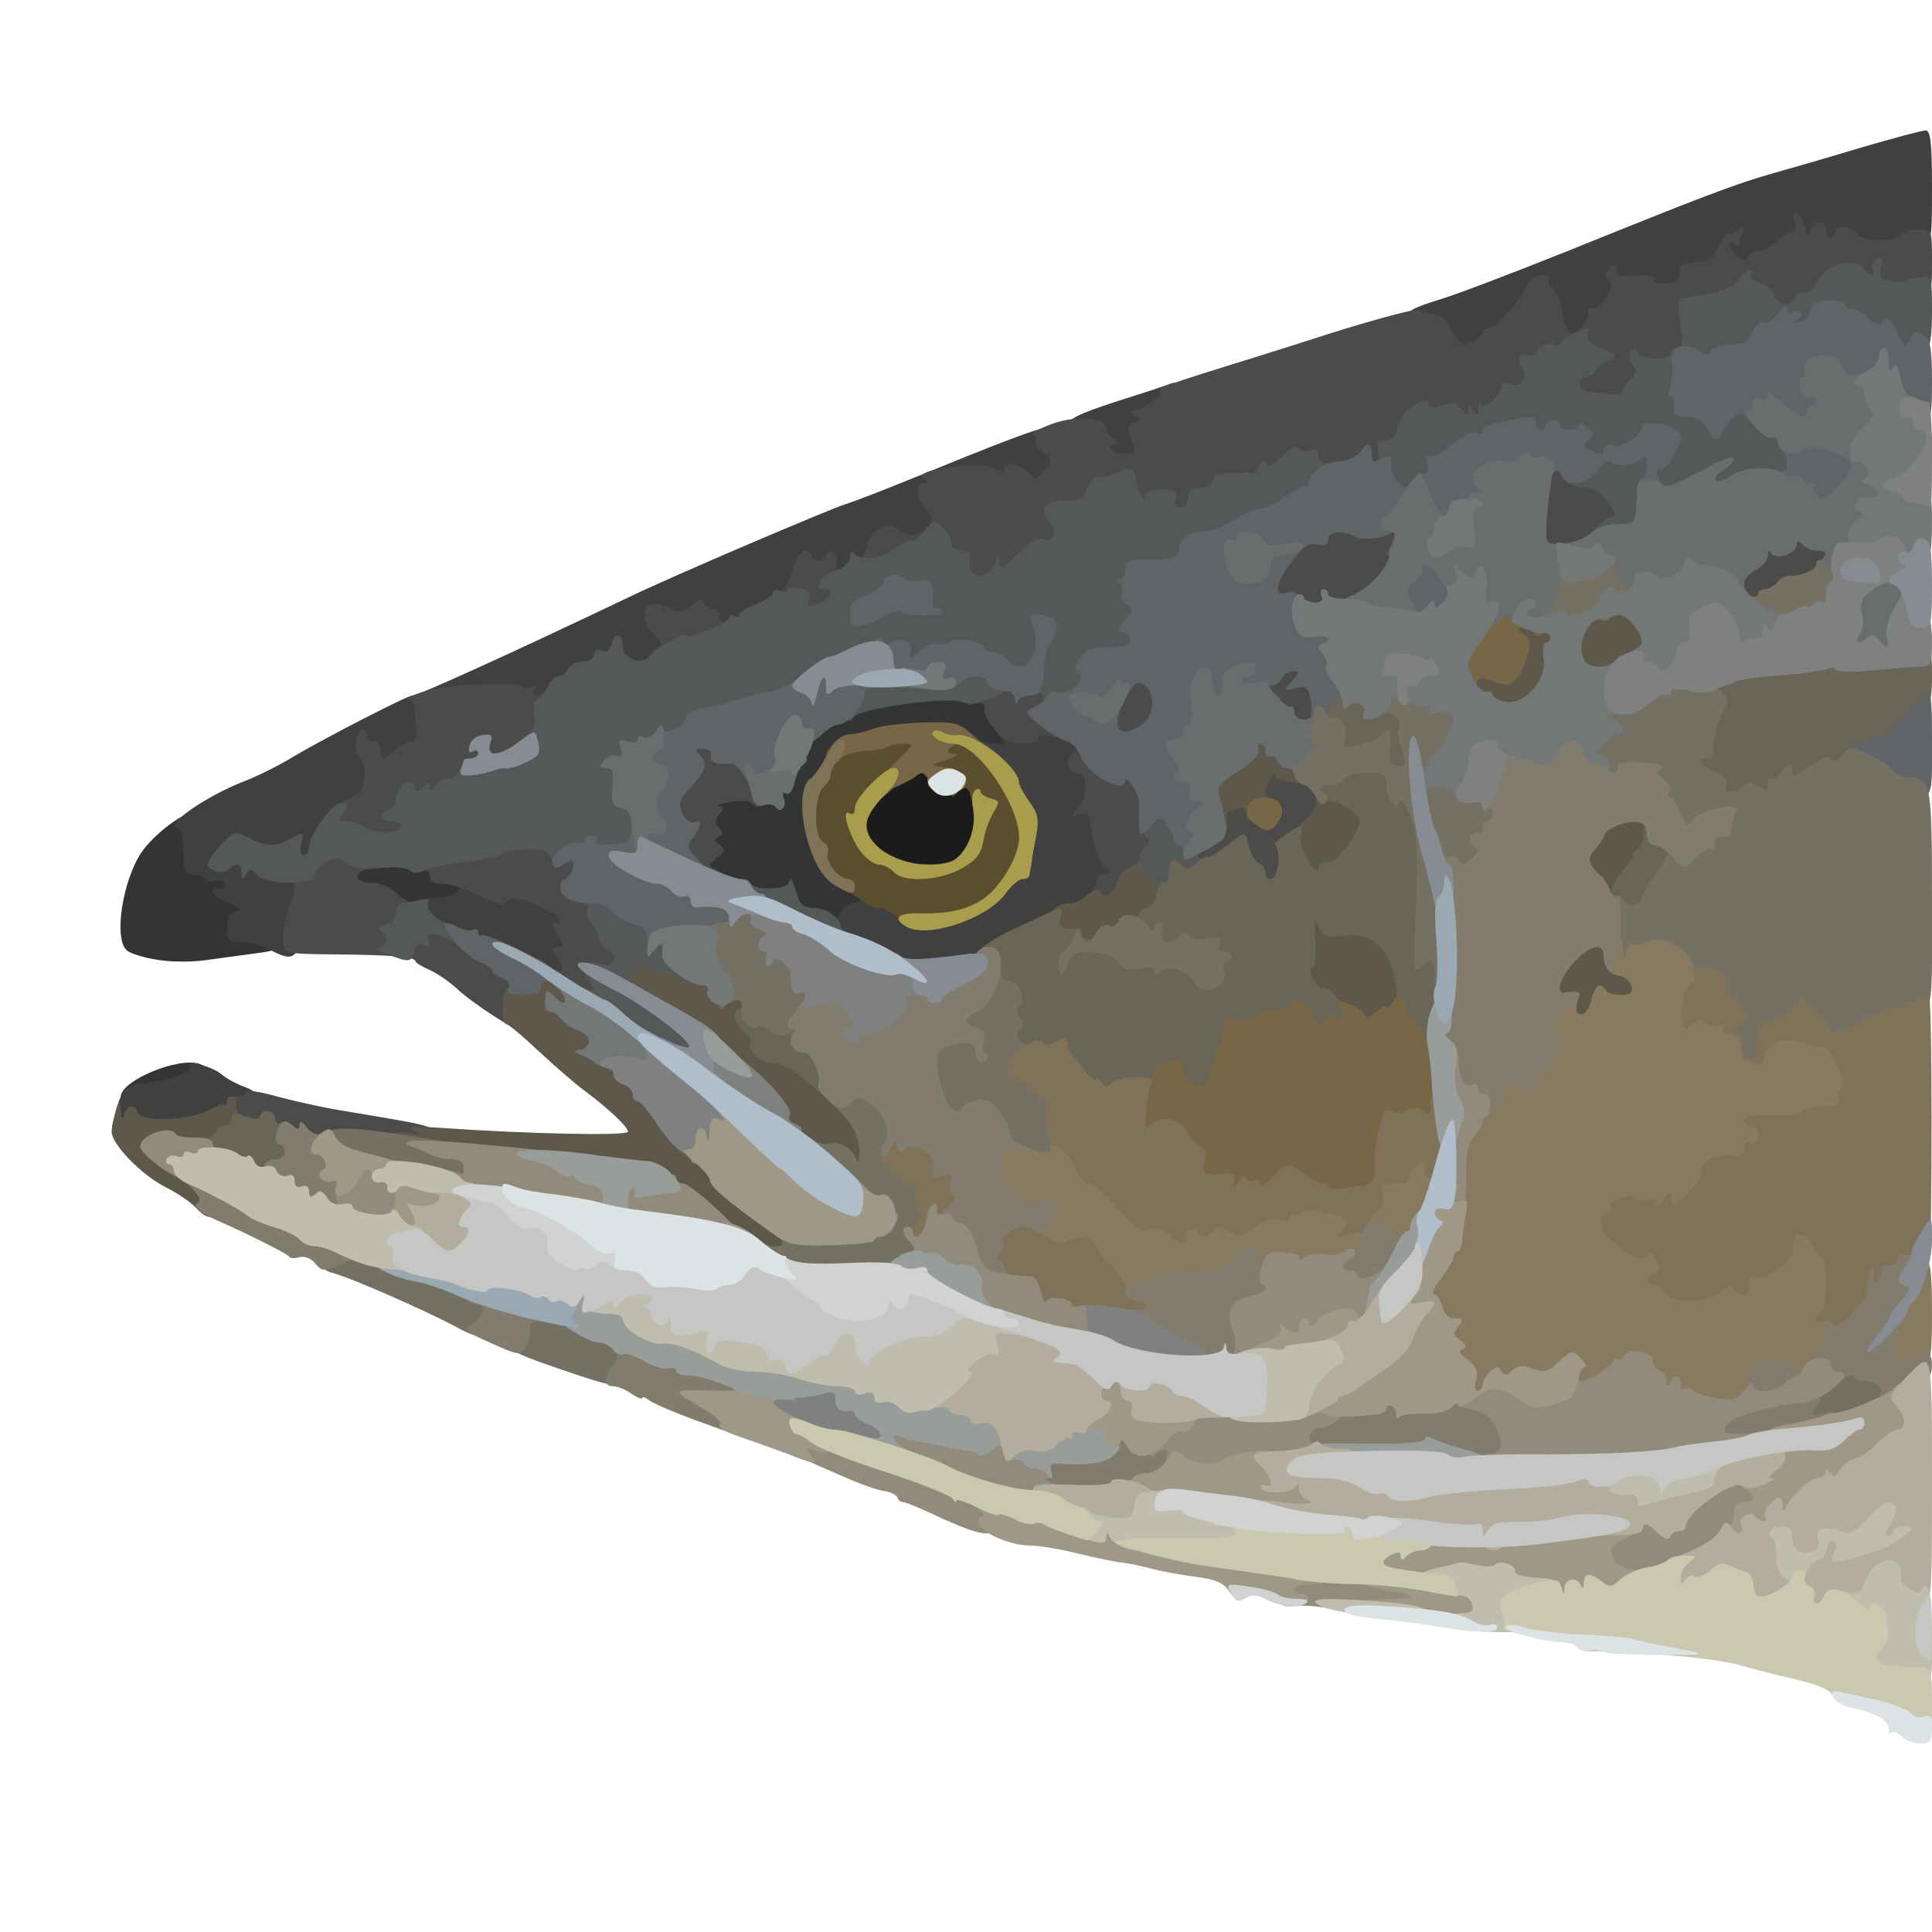 <svg class="img-fluid" xmlns="http://www.w3.org/2000/svg" style="transform:none;transform-origin:50% 50% 0;cursor:move" width="400" height="400" viewBox="0 0 4000 4000"><path d="M1825 1810c-11-4-31-19-44-33-20-22-23-33-19-77 3-29 13-59 24-71 43-48 164-80 164-44 0 11 12 15 44 15 45 0 45 0 51 55 9 69 1 115-26 143-17 19-30 22-97 21-42 0-86-4-97-9z" fill="#1B1B1C" style="transform:none"/><g fill="#333434" style="transform:none"><path d="M250 2271c0-34 121-84 164-68 28 11 18 42-16 55-51 18-148 27-148 13zM325 1987c-27-4-55-13-62-19-28-23-10-142 29-202 25-38 94-90 108-81 5 3 10 26 10 49 0 43 1 43 42 52 31 7 44 15 46 29 3 11 10 24 18 28s14 23 14 42c0 27 4 34 23 37 13 2 23 11 25 24 3 19-4 22-50 28-29 4-75 10-103 14-27 4-72 4-100-1zM1690 1920c0-5-14-10-31-10-22 0-32-5-36-20-4-16-14-20-44-20-22 0-47-4-57-9-9-5-32-15-50-22-33-12-33-12-26-108 4-53 8-97 9-98 1-2 31-4 66-5 35-2 69-8 75-14 7-5 24-35 38-66 20-43 35-60 64-73 20-10 39-21 42-25s53-14 112-24c125-19 218-13 218 13 0 9 9 27 20 41s20 40 20 58c0 32 0 32-53 32-40 0-60-5-77-20-49-43-240-7-240 46 0 7-11 25-25 40-29 32-29 25-6 94 16 47 25 58 60 75 37 18 41 24 41 58 0 27-4 37-15 37-9 0-18 7-21 15-7 17-84 22-84 5zM794 1881c-12-13-30-21-51-21-32 0-33-1-33-44s0-43 60-50c76-9 150 1 150 20 0 9 11 14 30 14 28 0 30 2 30 39 0 45-3 47-98 56-64 7-72 5-88-14z"/></g><g fill="#40403F" style="transform:none"><path d="M234 2323c15-64 25-78 59-80 47-3 107-24 100-36-9-14 48 1 68 19 8 7 30 19 47 25 36 12 46 49 13 49-11 0-21 3-23 8-1 4-18 15-36 25-26 13-58 17-134 17-100 0-100 0-94-27zM1106 2031c-9-13-104-56-173-77-41-12-66-26-74-41-17-31-5-53 30-53s61-9 61-21c0-5-12-9-27-9-25-1-26-2-10-11 10-6 37-8 60-5 196 27 213 34 221 94 3 25 6 64 6 88 0 44 0 44-44 44-25 0-47-4-50-9zM1810 1996c-19-14-43-25-52-25-38-2-48-13-48-55 0-31 3-37 10-26 9 13 12 13 21-2 5-10 17-18 24-18 21 0 19-17-2-24-10-3 11-3 46-1 49 4 67 10 78 25 8 11 23 20 34 20 35 0 108-39 131-70 12-17 27-30 34-30 6 0 15-21 19-46 5-35 3-50-9-63-9-10-16-23-16-29s-13-27-30-45c-16-19-30-43-30-54 0-16 5-19 32-15 30 5 32 3 19-12-12-14-10-16 18-16 17 0 31-4 31-10 0-13 69-13 109 1 25 9 31 16 31 40 0 16 5 29 10 29 6 0 10 12 10 26 0 51 24 159 37 167 19 12 17 77-2 77-8 0-15 6-15 13 0 20-33 47-57 47-11 0-26 7-33 15s-18 15-24 15c-19 0-99 40-121 61-16 15-42 20-120 24-95 5-102 4-135-19zM556 1965c-15-8-41-15-57-15-25 0-29-4-29-29 0-20 6-31 18-34 13-3 9-8-15-18-35-14-44-29-17-29 8 0 12-5 9-11-4-6-13-8-21-5-7 3-16 1-19-4-4-6-15-10-26-10-16 0-19-7-19-45 0-32-5-47-15-52-21-7 63-65 137-94 29-11 78-35 108-54 63-37 233-125 244-125 12 0 197-84 451-205 91-44 413-181 445-191 14-4 79-29 145-56s155-63 198-79c79-29 79-29 97-7 41 49 11 128-48 128-17 0-32-4-34-9-1-6-38-13-80-17-76-7-76-7-71 52 7 75-5 87-77 82-48-3-52-1-57 22-2 14-16 31-31 38-34 16-89 16-96 0-6-16-36 18-36 41 0 10-20 24-48 35-26 11-53 26-60 33-18 18-92 17-92 0 0-9-10-12-30-9-26 4-30 9-30 34 0 52-26 68-109 66-59-1-75 2-83 15-5 10-15 17-23 17-7 0-17 9-20 20-8 25-65 27-120 4-30-12-44-13-62-5-13 6-38 11-56 11-32 0-32 0-29 50 4 48 3 51-27 61-17 6-31 15-31 20s-11 9-25 9c-19 0-25 5-25 21 0 31-16 55-47 68-31 12-73 67-73 94 0 9-6 17-14 17-9 0-16 18-20 53-16 138-20 143-80 112zM2266 935c-6-29-11-35-31-35-17 0-25-6-25-18 0-14 23-25 99-50 54-17 106-34 115-38 29-11 19 41-14 74-22 23-30 40-30 66 0 36 0 36-54 36s-54 0-60-35zM2976 715c-14-25-26-35-43-35-16 0-23-6-23-19 0-15 15-24 68-40 37-11 157-57 267-101 277-112 350-140 425-161 36-10 119-34 185-54 65-19 125-35 132-35 10 0 13 28 13 118 0 117 0 117-31 131-23 10-57 12-137 7-88-6-111-4-127 8-11 8-28 16-37 16-10 0-18 5-18 10 0 6-17 10-39 10-68 0-101 10-101 32 0 19-5 20-70 16-69-4-70-3-83 24-6 15-18 28-24 28-7 0-13 5-13 11 0 22-30 39-68 39s-40-1-46-40c-3-22-9-40-12-40-4 0-21 16-40 35-18 19-37 35-43 35s-11 4-11 8c0 13-47 32-78 32-21 0-32-8-46-35z"/></g><path d="M1863 1904c-13-13-32-24-43-24-10 0-25-6-32-12-7-7-30-22-51-33-32-17-42-30-58-75-26-78-25-121 6-154 14-15 25-33 25-41 0-27 46-45 129-52 75-6 81-5 81 13 1 18 1 18 11 1 11-19 62-23 82-7 7 5 27 22 46 37 18 15 40 42 47 59 8 18 18 36 24 39 7 4 10 35 9 73-2 76-6 92-23 92-7 0-22 13-34 30-26 35-101 72-156 76-30 2-44-3-63-22zm122-131c26-25 36-61 29-104-7-41-13-46-32-27-9 9-12 9-12 1 0-7-10-15-22-19-12-3-28-13-35-20-11-11-17-11-31 2-9 8-31 26-48 39-44 34-51 71-22 102 30 33 53 42 110 42 31 1 52-5 63-16z" fill="#5A4E2F" style="transform:none"/><g fill="#4B4B49" style="transform:none"><path d="M540 2357c-41-11-78-24-82-31-11-17-10-48 2-41 6 3 10 1 10-4 0-6 9-11 20-11s20-4 20-9 28-1 63 9c34 9 91 22 127 28 208 35 200 32 200 58 0 24 0 24-142 22-103-1-164-7-218-21zM1020 2102c-25-16-58-40-74-55-15-14-41-32-57-39s-29-15-29-18c0-9-52-13-165-14-110-1-110-1-109-36 1-19 7-48 13-63 14-36 14-58 0-55-6 2-14-3-16-9-3-8 4-13 16-13s21-5 21-11c0-15 41-48 60-49 12 0 13-2 1-9-23-15-5-55 34-74 19-9 35-20 36-24 0-5 2-17 4-28s-2-27-10-35c-8-9-12-25-8-38 6-25 23-30 23-6 0 8 5 12 11 9 6-4 13 2 16 14 6 25 7 26 33 3 11-9 26-17 33-17s11-11 9-25c-1-14-3-33-3-42 0-10-6-18-12-19-21-1 36-22 73-26 67-9 160-10 160-2 0 5 7 5 17 2 11-4 14-3 9 5-11 19 15 14 31-5 13-16 14-10 8 47-5 57-10 68-37 93-18 15-41 27-53 27-38 0-63 12-75 36-8 13-22 24-32 24s-18 5-18 10c0 6-16 10-35 10-34 0-35 1-35 39 0 41-13 51-72 51-20 0-26 4-22 14 3 8 13 17 22 19 10 3 2 5-15 6-43 1-45 28-2 29 18 0 40 10 51 22s26 19 34 16c9-3 14 1 14 14s10 20 33 25c33 7 132 59 155 82 7 7 18 13 23 13 12 0 12 63 0 76-5 5-11 19-13 32-3 23-3 23-48-6z"/><path d="M1153 2063c-13-8-23-24-23-34s-4-21-10-24c-5-3-10-11-10-17s8-4 18 5c30 27 47 22 28-8-15-22-15-25-1-25s14-3-1-25c-10-15-12-25-5-25 22 0 9-15-28-32-42-20-67-23-76-8-3 5-25-1-52-15-25-14-59-25-74-25-20 0-29-5-29-16 0-10-6-14-15-10-11 4-15-1-15-18 0-22 5-24 68-31 37-4 73-12 80-18 20-16 154-15 159 1 3 6 16 12 29 12 22 0 24 4 24 45 0 33 4 45 15 45 9 0 15 9 15 25 0 14 5 25 10 25 6 0 10 9 10 19s7 21 15 25c10 4 15 20 15 51 0 38-3 45-20 45-15 0-20 7-20 25 0 23-4 25-42 24-24 0-53-7-65-16zM2247 1876c-3-8 1-20 9-26 8-7 14-19 14-26 0-8 8-14 18-14 15-1 15-2 1-13s-27-50-32-99c-1-13-7-16-22-12-19 6-19 6-4-12 22-25 22-75 1-72-20 4-29-32-10-43 11-7 10-11-2-19-11-7-7-10 18-10 17 0 32 5 32 11 0 19 33 38 64 39 38 0 55 25 56 78 0 23 5 42 10 42 14 0 12 61-2 93-7 15-21 30-30 33s-20 15-24 27-12 25-18 29c-19 13-74 9-79-6zM2590 1840c0-16-39-50-45-40-4 6-26 10-51 10-44 0-44 0-44-38 0-32 4-39 30-50 23-11 30-20 30-42 0-28 15-40 49-40 11 0 23-14 31-36 13-33 17-35 50-31 102 15 120 28 120 90 0 31-7 45-31 68-17 16-35 29-40 29s-9 13-9 29c0 50-9 61-51 61-21 0-39-4-39-10zM1412 1807c-14-15-22-36-22-60 0-20-4-39-10-42-18-11-11-74 10-92 13-12 20-30 20-54 0-40 11-49 62-49 21 0 31 6 35 20 3 12 14 20 27 20 27 0 56 46 56 89 0 30-15 40-35 23-6-5-26-5-45-1-19 3-29 7-21 8 11 1 11 4 1 16-10 11-10 18-1 29s9 15-1 19-10 8 2 16c13 10 12 13-5 27-19 14-19 16-2 25 27 16 20 29-16 29-22 0-41-8-55-23zM2040 1555c-7-8-8-15-2-15 5 0 15 7 22 15s8 15 2 15c-5 0-15-7-22-15z"/><path d="M2284 1536c-10-27 1-100 21-129 13-21 25-27 52-27 51 0 66 21 61 81-6 62-23 80-82 86-37 5-47 2-52-11zM2060 1512c-14-16-24-36-22-44 2-12-2-15-18-11-17 4-19 2-13-13 12-34 36-43 111-44 72 0 72 0 72 28 0 15 3 44 7 65 6 37 5 38-21 31-16-4-26-2-26 5 0 6-15 11-33 11-23 0-40-8-57-28zM2623 1484c-35-37-46-94-19-94 8 0 16-7 20-15 7-21 96-21 96-1 0 8 5 16 11 18s13 32 16 66c6 62 6 62-43 62-43-1-53-5-81-36zM1340 1366c0-3 7-12 16-21 15-14 15-17-3-33-25-22-25-62 0-62 10 0 27 5 38 11 16 8 25 7 41-8 15-13 22-15 25-5 3 6 11 12 19 12s14 7 14 15c0 18 16 20 23 3 3-7 6 1 6 19 1 30-2 33-41 44-24 6-51 15-60 20-18 9-78 13-78 5zM1640 1271c0-10-9-21-20-24s-20-11-20-17c0-7 6-10 13-7 9 3 18-10 26-39 7-25 19-44 27-44s14 5 14 10c0 6 7 10 15 10s15-5 15-11 6-9 13-6c6 2 11 11 9 21-4 24 17 19 28-6 5-13 9-17 9-10 2 23 18 12 24-15 7-35 50-58 68-36 15 18 49 13 62-8 8-13 6-21-6-34-20-19-23-55-4-55 9 0 9-3-1-9-29-18 116-38 148-21 14 7 20 7 20 0 0-16 28-12 48 8 17 17 19 17 35-4 16-22 16-24-4-38-12-8-18-19-14-25 3-6 0-11-7-12-7 0 8-9 34-19 51-21 118-17 118 6 0 7 8 18 18 23 9 6 11 11 5 11-25 0-13 18 12 18 29 0 28 1 16-31-8-20-6-27 7-32 14-5 14-7 2-15s-12-10-2-10c19 0 65-37 52-42-6-2 31-16 82-32s174-54 273-86c99-31 182-53 183-48 2 4 14 8 26 8 16 0 29 11 41 34 17 30 21 33 42 23 13-5 23-14 23-19 0-4 5-8 10-8 16 0 70-58 80-86 6-15 17-24 31-24 12 0 20 3 16 6-3 4 0 13 8 21s18 32 21 54c4 21 11 39 16 39 15 0 39-28 36-42-2-7 4-12 12-11 17 3 46-50 31-55-12-4-3-32 10-32 5 0 8 5 7 12-2 8 11 11 41 9 28-2 41 1 37 8-4 6 4 9 23 8 23-2 29-6 28-22-1-14 4-20 18-21 11-1 27-2 35-3s21-15 29-32c7-16 16-28 19-25s12 0 20-7c13-10 15-9 9 6-4 10-7 21-7 23 0 3-4 2-10-1-17-10-11 12 7 26 13 11 17 11 20 2 3-7 12-13 22-13 9 0 27-9 39-20s26-20 32-20c7 0 9-8 5-20-3-11-2-20 3-20 6 0 13 12 18 28 5 20 8 23 11 10 5-22 33-24 33-3 0 8 5 15 10 15 6 0 10-4 10-10 0-14 38-12 42 2 6 17 81 21 93 5 6-7 22-12 38-12 27 0 27 1 27 67 0 67 0 67-35 74-39 7-126-11-137-29-8-13-38 9-38 28 0 20-58 45-102 45-32 0-41-4-45-20s-10-19-27-13c-11 3-39 9-61 12-40 6-40 6-37 59 3 42 1 52-12 52-9 0-16 5-16 10 0 6-9 10-19 10-30 0-51 11-51 26 0 8-4 14-9 14s-13 9-16 20c-5 16-15 20-49 20-24 0-58-3-75-6-29-6-31-9-31-50 0-61-38-55-54 9-3 15-13 27-22 27s-30 14-47 31c-31 31-31 31-108 25-77-7-77-7-84 23-4 17-11 31-16 31s-14 11-19 25c-9 24-13 25-100 25-53 0-90-4-90-10s-17-1-37 10c-21 11-57 20-80 20-32 0-43 4-43 15 0 9-9 15-25 15-18 0-25 5-25 20 0 17-7 20-45 20-25 0-45-4-45-10 0-5-16-10-36-10-27 0-37-5-41-20-7-27-27-25-43 5-8 16-22 25-37 25-18 0-23 6-23 24 0 39-11 56-34 56-13 0-33 12-47 26-60 65-169 71-169 10 0-9-7-16-15-16-9 0-15-10-16-22 0-13-3-17-6-10-2 6-10 12-17 12-8 0-25 9-40 21-19 15-38 20-67 18-45-4-59 9-59 54 0 30-28 47-81 47-22 0-29-5-29-19zM2670 1272c0-6-12-12-27-14-24-3-28-8-31-40-4-47 50-127 86-128 12 0 22-4 22-10 0-5 42-9 101-9 102 1 102 1 95 61-6 64-31 105-76 127-35 16-170 27-170 13zM3593 1263c-8-3-13-24-13-52 0-41 4-50 25-61 14-7 25-19 25-27s12-13 30-13c17 0 30-4 30-10 0-5 15-10 34-10s38 5 41 10c3 6 15 10 26 10 15 0 19 7 19 36 0 50-21 67-122 101-10 3-18 9-18 14 0 9-56 11-77 2zM3171 1083c2-120 8-137 48-141 25-3 37 2 48 17 9 13 25 21 43 21 20 0 35 9 49 29 23 32 28 91 9 91-7 0-26 14-42 30-26 27-36 30-93 30-63 0-63 0-62-77z"/></g><g fill="#5E584A" style="transform:none"><path d="M1535 2590c-10-11-24-20-31-20s-33-20-58-45c-26-25-52-45-58-45s-18-8-27-18c-18-22-92-34-336-57-88-9-172-21-187-28-40-17-36-38 5-32 26 5 29 4 12-5-15-7 0-9 55-5 189 13 390 17 390 8 0-10-38-46-90-85-19-14-62-51-95-82s-63-56-67-56c-12 0-9-68 3-76 8-4 7-9-2-16-10-7-6-8 14-5 18 3 27 0 27-9 0-21 38-17 76 7 26 15 34 28 34 49s6 29 25 34c16 4 25 13 25 25 0 33 11 51 31 51 10 0 19 6 19 14s9 18 20 21 20 13 20 21 4 14 10 14c5 0 24 21 41 48 18 26 37 50 43 54 34 22 66 52 66 62 0 12 56 60 112 97 33 21 38 29 38 62 0 37 0 37-48 37-36 0-54-5-67-20zM405 2500c-10-11-38-30-62-42-51-26-113-90-112-116 1-9 5-28 9-42 8-25 8-25 10 0 2 18 4 20 7 8 6-22 22-23 29-3 8 19 108 14 145-6 13-7 27-12 32-11 4 1 7-3 7-8s4-10 10-10c5 0 9 3 9 8-3 20 3 32 17 32 11 0 14 5 10 16-3 9-6 20-6 25s-5 9-11 9-17 7-25 15c-9 8-34 15-57 15-39 1-41 2-22 15 42 29 55 49 55 82 0 38-18 43-45 13zM1740 2426c0-15-21-26-52-26-29 0-79-46-99-90-10-22-34-50-56-64-21-14-49-40-62-57-14-17-34-35-45-40-12-6-50-27-86-47-60-34-65-40-68-75-2-23 2-43 12-52 16-17 82-20 91-5 3 6 16 10 28 10s31 7 41 15c11 8 28 15 38 15s18 7 18 15c0 10 11 15 35 15 31 0 35 3 35 27 0 42 31 103 53 103 24 0 55 17 92 51 17 15 39 36 50 46 34 31 45 60 45 118 0 55 0 55-35 55-23 0-35-5-35-14zM2791 2126c-7-8-23-17-36-20-14-4-25-11-25-16 0-6-7-10-15-10-28 0-36-37-29-125 7-85 7-85 40-85 24 0 34 5 34 15 0 11 12 15 48 15 32 1 55 7 71 20 36 31 62 152 38 180-33 39-103 53-126 26zM3230 2110c0-11-7-20-15-20-11 0-15-12-15-48 0-39 5-54 29-80 25-27 37-32 74-32 41 0 45 2 50 29 4 21 13 30 29 33 20 3 23 10 26 51 3 47 3 47-38 47-33 0-43 4-47 20s-14 20-49 20c-37 0-44-3-44-20zM2210 1970c0-5-11-12-25-16-46-11-20-84 30-84 10 0 27-8 37-17 14-12 21-14 26-6 10 16 28 4 36-24 4-12 16-25 27-28 10-4 19-13 19-21 0-20 16-17 45 8 17 14 25 32 25 52 0 46-11 76-26 76-8 0-14 5-14 10 0 6-9 10-19 10-11 0-23 5-26 10-3 6-14 10-25 10-10 0-20 7-24 15-6 17-86 22-86 5zM3300 1867c0-7-9-20-20-30-23-20-28-88-7-109 7-7 16-21 20-30 7-19 56-31 108-26 34 3 34 3 33 57 0 33-5 56-12 59-7 2-12 8-12 13 0 6-9 19-20 31s-20 28-20 35c0 8-13 13-35 13s-35-5-35-13zM2677 1811c-26-44-21-71 18-107 29-26 35-37 29-58-6-24-4-26 25-26 30 0 78 23 93 45 25 34-26 154-64 155-10 0-18 5-18 10 0 6-15 10-33 10-25 0-36-6-50-29zM2496 1689c-14-73-8-93 34-119 22-14 40-33 40-42 0-30 71-24 94 7 10 14 25 25 33 25 10 0 13 10 11 33-2 22-8 31-18 29-8-2-23-4-32-5-10-1-18-6-18-12 0-5-6 1-13 15-12 22-11 26 7 33 20 8 20 9-4 27-31 24-50 25-50 4 0-11-5-14-16-10-9 3-18 6-20 6s-4 9-4 20c0 34-36 25-44-11zM3068 1478c-32-8-38-15-44-43-11-60-4-70 48-69 30 0 49-5 52-13 3-7 1-13-4-13-6 0-10-16-10-35 0-35 0-35 43-34 23 1 53 4 67 8 18 5 29 2 40-12 10-12 34-20 72-24 52-5 59-4 77 18 13 15 20 39 21 66 0 37-3 43-24 49-14 3-27 12-30 20-4 10-23 14-64 14-54 0-59-2-69-27-11-28-11-28-12 7-1 23-11 46-30 68-31 35-61 39-133 20z"/></g><g fill="#545859" style="transform:none"><path d="M1333 2176c-23-11-55-33-71-47-16-15-39-30-51-34-13-4-21-15-21-30 0-19 4-22 22-17 22 5 22 5 6-20-19-29-7-41 31-31 25 6 30-24 6-33-8-4-15-13-15-21s-7-21-15-29-12-21-9-29c4-9 0-15-10-15-9 0-16-7-16-15 0-23 85-20 109 4 10 10 30 21 45 25 14 3 26 13 26 20 0 8 8 16 18 19 18 4 32 43 32 89 0 17-3 18-15 8-8-7-21-10-29-7s-20-1-26-9c-14-16-35-19-25-4 3 6-1 10-10 10-31 0-9 25 47 55 79 42 98 62 98 102 0 32-1 33-42 32-24-1-62-11-85-23zM800 1975c-19-7-27-14-17-14 20-1 23-27 5-34-8-4-4-8 10-12 12-4 22-15 22-26s6-19 13-19c6 0 23-3 36-7 14-3 22-2 18 3-9 15 16 40 46 48 21 5 27 12 27 33 0 23-2 25-12 11-7-9-25-18-40-22-23-5-26-3-21 11 5 12 2 15-9 10-11-4-18 1-21 14-6 22-10 22-57 4zM1603 1911c-63-31-72-40-73-63 0-28 13-37 25-18 9 14 72 12 78-2 5-13 6-11 21 35 3 10 15 17 31 17 25 0 55 20 55 36 0 4 8 13 18 20 15 12 11 13-33 12-36-1-70-11-122-37zM2396 1846c3-9-3-20-15-28-23-14-28-47-9-66 9-9 10-15 2-20-18-12-23-60-7-66 37-14 70-6 84 22 17 34 34 52 48 52 6 0 11 5 11 10 0 6-7 10-15 10s-15 5-15 10c0 6 6 9 13 8 7-2 12 7 12 22 0 20-6 26-27 28-16 2-28 9-28 18s-11 14-30 14c-21 0-28-4-24-14zM549 1821c-8-2-17-9-21-15-6-8-11-6-18 4-8 13-10 12-10-2 0-20-11-23-26-8-12 12-44 3-44-12 0-5 13-23 28-39 27-29 29-29 57-15 37 20 53 20 88 2 26-14 27-14 21 10-4 14-2 24 5 24 6 0 11-8 11-17 0-21 40-81 59-88 20-8 26 2 11 20-12 14-10 16 15 15 3 0 18 6 34 14 28 15 71 12 71-5 0-5-9-9-20-9-23 0-27-15-5-24 8-3 14-9 14-13-1-4 1-16 5-25 9-20 36-25 36-7 0 8 5 8 15-1 12-10 15-10 15 1 0 8 5 6 13-6 8-10 18-15 24-12 5 4 16-4 23-17 13-25 37-36 77-36 12 0 36-12 53-27 26-21 31-31 26-55-3-16-1-28 4-28 6 0 16-11 22-25s17-25 25-25c7 0 16-7 19-15 4-8 17-15 30-15 14 0 24-6 24-15s6-12 16-8 17-1 21-16c6-24 23-18 23 9 0 24 39 38 54 19 14-18 72-50 78-43 8 7 88-27 88-38 0-5 5-6 10-3 6 3 10 2 10-2 0-5 16-15 35-22s35-17 35-23c0-5 7-8 15-4 8 3 15 2 15-3 0-4 11-6 25-3 20 3 24 9 20 23-5 16-3 18 16 10 27-9 37-31 15-31-25 0-7-28 25-39 17-6 29-17 29-28s3-14 8-7c11 16 54 11 82-8 13-10 30-18 37-18s20-10 29-23c17-22 19-22 36-5 10 10 18 25 18 33 0 9 9 15 21 15 16 0 20 5 17 18-7 25 16 44 35 29 8-7 17-19 20-27 4-11 6-10 6 5 1 16 7 13 40-19 24-23 44-35 51-31 19 12 30-16 14-33-26-26-12-47 28-45 32 2 38-2 49-27 7-16 17-26 22-23 4 3 22-1 38-7 33-14 37-13 42 18 3 22 17 43 17 26 0-6 16-10 35-10 29 0 34 3 29 18-3 12 0 18 10 18 9 0 16-9 16-20 0-15 7-20 25-20 16 0 25-6 25-15 0-10 11-15 38-16 20-1 41-1 45 0s10-6 14-15c4-10 8-12 13-5 4 8 16 2 35-15 16-15 31-22 33-16 1 5 12 8 22 5 14-4 20 0 20 11 0 9 6 15 13 14 7-2 13 9 15 24 2 16-1 28-7 28s-11 7-11 15-5 15-11 15-23 9-38 19c-15 11-40 23-57 27-16 4-41 15-56 25-14 11-39 19-55 19-33 0-53 16-53 42 0 15-9 18-55 18-55 0-69 12-44 37 7 7 8 33 4 76-7 66-7 66-54 69-43 3-46 5-51 33-9 54-21 64-85 70-53 6-58 5-42-8 21-17 23-39 2-31-8 4-15 1-15-5 0-16-15-14-68 10-35 16-52 19-72 12-30-11-211 14-222 31-13 21-20-4-14-49 7-45 7-45 52-45 24 0 44-4 44-10 0-28-107 2-158 45-28 24-60 37-139 55-57 13-103 29-103 35 0 14-31 30-87 46-24 7-43 18-43 26 0 7-4 13-10 13-19 0-10 38 10 43 19 5 21 12 18 69-3 63-3 63-83 66-43 2-85 8-93 14-10 9-14 6-19-10-3-13-14-22-27-23-36-2-71 3-81 11-5 4-39 11-75 15s-73 12-84 17c-12 7-22 6-28 0s-33-8-62-5c-36 3-57 0-71-10-17-13-22-13-42 0-13 9-23 21-23 29 0 12-67 16-101 5zm1404-449c-18-5-27 3-18 17 4 7 10 7 20-2 11-10 11-13-2-15zM3290 1116c0-12 35-46 48-46 9 0 7-9-8-30s-30-30-49-30c-26 0-51-16-51-32 0-4 6-8 14-8 9 0 12-8 8-25-4-23-9-25-53-25-28 0-49-5-49-11 0-12-43-1-48 12-2 5-13 9-25 9-23 1-87 52-87 70 0 5-7 10-15 10-9 0-18 7-21 15-4 10-19 15-43 15-40 0-61-14-61-41 0-9-7-19-15-23-17-6-21-56-5-56 6 0 10 9 10 21 0 11 4 18 9 15s7-15 4-26c-3-12-2-20 3-19 23 4 33-3 39-30 7-31 55-65 62-44 3 9 12 9 30 2 20-7 28-6 39 8 11 15 13 15 14 3 0-13 1-13 10 0 8 12 10 12 11-5 0-11 3-15 5-8 6 13 44-20 44-38 0-6 8-8 19-4 21 6 34-14 21-35-10-17-3-33 11-24 6 3 16-2 23-12 8-10 20-15 30-11 9 4 16 3 16-2 0-7 43-31 57-31 3 0 3 6 0 14-4 10 6 19 29 28 35 14 35 14 9 28-14 7-25 17-25 22 0 4-7 8-15 8-21 0-19 30 3 31 9 1 29 3 45 5 15 1 27-1 27-6s7-16 16-25c13-12 13-19 4-30-6-8-8-19-4-26 5-8 9-8 15 3 9 16 69 13 69-3 0-5 6-9 13-9 11 0 12-11 6-48-4-26-5-49-3-51s27-8 56-12c36-6 57-15 67-29 13-20 38-30 26-10-3 5 5 12 19 16 13 3 26 14 29 25 6 22 35 25 43 5 3-8 12-12 19-10 8 3 19-6 27-22 17-35 76-54 94-30 14 20 28 21 21 2-3-8 1-17 9-20 11-4 13 0 8 18-4 19-1 24 20 28 14 3 28 3 31 0s16-7 30-8c25-3 25-2 25 72 0 85-11 104-59 104-21 0-32-6-36-20-4-13-15-20-31-20-13 0-24-5-24-10 0-6-15-17-32-25-30-12-34-12-40 6-6 15-17 19-58 19-39 0-52 4-62 20-8 12-28 23-50 27-21 3-38 9-38 14s-16 9-35 9c-32 0-35 3-35 29 0 24 5 29 30 33 17 3 33 1 36-4 3-4 21-8 39-8 24 0 38 6 45 20 6 11 21 22 33 25 29 8 47 48 47 103 0 45 0 45-49 39-34-4-54-1-70 9-11 8-40 15-63 15-24-1-62 2-85 5-40 6-42 8-45 42-3 37-3 37-65 40-35 2-63 1-63-2z"/></g><g fill="#766747" style="transform:none"><path d="M2720 2494c0-5-11-14-25-20-19-9-27-9-36 2-13 16-139 20-139 5 0-5-13-11-30-14-25-6-30-11-30-37 0-16-5-30-10-30-6 0-15-12-21-27-7-16-13-23-16-15-3 6-20 12-39 12-34 0-34 0-34-62 0-35 5-80 10-100 10-34 14-37 58-43 26-3 53-7 61-8 16-2 28-21 35-59 6-24 11-27 71-33 36-4 68-11 71-16 7-12 81-11 89 1 4 6 11 8 16 5 5-4 9-2 9 4s11 13 25 17c13 3 30 12 36 20 10 13 14 12 30-2 11-10 19-13 19-9 0 5 6 0 14-10 8-11 12-23 10-27-3-5 6-8 20-8 16 0 26 6 26 15 0 7 6 18 14 22 22 13 46 99 46 168 0 90-3 95-60 95-53 0-60 9-60 86 0 23-6 46-12 52-17 13-148 27-148 16zM2640 1746c0-2 11-11 25-20 25-17 25-16 13 4-11 17-38 29-38 16zM2597 1705c-26-19-18-49 14-53 36-4 54 20 37 47-15 24-26 26-51 6zM1826 1624c-3-9 9-28 31-49 37-34 37-35 12-35-14 0-28 3-32 6-3 4-25 8-48 9-23 2-46 10-50 17-7 11-11 10-18-2-12-18 14-50 40-50 10 0 30-5 46-11 15-6 62-12 103-13 68-2 76 0 102 25 30 28 20 46-14 25-13-8-21-7-30 2s-8 12 8 13c11 0 5 5-16 12-35 11-35 11-7 15 32 4 38 37 7 47-24 8-40-1-40-21 0-16-11-18-25-6-6 5-22 13-37 20-21 9-27 8-32-4zM3030 1427c-38-19-38-66 0-122 17-24 39-49 50-55 24-13 80-13 80 0 0 5 10 18 22 30 16 14 19 23 11 31s-13 8-17 0c-4-6-15-11-24-11-14 0-13 2 2 13 16 12 17 18 7 50-16 48-35 63-64 50-30-14-42-11-39 10 4 20 4 20-28 4z"/></g><g fill="#696557" style="transform:none"><path d="M500 2443c0-11-50-33-72-33-26 0-24-47 2-55 11-3 20-11 20-16s7-9 15-9 15-7 15-15c0-12 5-13 27-4 19 7 29 7 31 0 6-17 32-13 32 5 0 8 5 12 10 9 21-13 40 17 40 61 0 37-3 44-20 44-11 0-20 5-20 10 0 6-18 10-40 10s-40-3-40-7zM1684 2251c-34-33-66-51-89-51-20 0-48-27-41-39 3-4-3-16-14-26-23-21-26-41-7-48 6-2 8-8 4-13-4-4-17-3-27 4-17 10-20 10-20-3 0-19 66-21 73-2 3 7 28 19 56 27 31 8 51 19 51 28 0 8 8 16 19 19 23 6 41 44 41 88 0 46-11 50-46 16zM2211 2240c-31-33-44-40-75-40-52 0-66-18-66-84 0-43-3-56-15-56-10 0-15-11-15-35 0-26-4-35-17-35-29 0 16-40 77-67 30-14 63-29 72-34 26-13 30-11 23 11-6 19 7 26 38 21 4 0 7 5 7 13 0 10 11 12 43 9 31-4 46-1 56 11 7 9 18 16 23 16s0-10-12-22c-24-26-27-60-5-52 8 4 15 1 15-5s6-11 14-11 17-14 21-30c4-17 11-28 16-24 5 3 9-6 9-20 0-28 9-33 28-14 9 9 16 7 32-7 11-10 20-15 20-11s18-6 39-23c39-31 39-31 46-1 4 17 13 34 21 37s14 11 14 19 4 14 9 14c13 0 23-36 16-59-4-13 2-23 19-35 32-21 35-20 29 4-3 11 4 34 16 52 13 21 21 27 21 16 0-10 6-15 18-12 18 4 73-71 66-90s-63-46-70-35c-3 6-15-3-25-21-21-35-18-50 12-50 27 0 28-65 1-72-14-4-19-14-18-40 3-68 38-82 131-52 74 24 80 28 83 60 1 16 8 39 14 51s8 39 4 61c-4 26-1 53 10 77 11 28 14 66 12 161-3 113-1 124 15 124 15 0 17 10 17 72 0 70-16 138-32 138-5 0-14-12-21-27-6-16-17-32-24-36s-13-15-13-22c0-8-4-15-8-15-5 0-9-6-10-12-7-87-45-129-109-121-38 4-44 2-53-18-8-19-10-14-7 28 2 29 0 54-6 56s-5 11 2 25c7 13 15 20 20 18 12-8 41 32 41 57 0 18-2 19-10 7-7-12-12-12-22-2-16 16-28 15-28-2 0-7-7-19-15-26-12-10-18-10-30 0-9 7-29 13-45 12-16 0-34 6-40 13-9 11-17 12-31 5-16-9-19-6-25 17-3 16-9 37-14 48s-11 31-14 45c-8 37-45 35-53-2-5-24-9-27-32-21-14 3-27 7-29 8-3 3-9 29-11 48-1 4-10 7-20 7-11 0-23 5-26 10-3 6-24 10-46 10-34 0-46-6-78-40zM1531 2214c-20-24-8-25 24-4 25 17 27 20 10 20-11-1-26-8-34-16zM3327 1896c-14-11-17-24-15-53 4-37 4-37 15-13 7 15 12 19 12 9 1-8 10-25 21-37s20-25 20-31c0-5 5-11 11-13s12-16 12-31c2-18 8-27 20-27 9 0 17 5 17 10 0 6 9 10 19 10 41 0 41 72 1 120-17 19-30 40-30 46 0 26-73 33-103 10z"/><path d="M2450 1765c0-9 8-18 18-22 9-3 29-15 45-25 26-19 27-19 27-1 0 12-15 27-41 41-49 26-49 26-49 7zM3540 1651c0-12-9-21-25-25-21-5-25-12-25-46 0-22 4-40 9-40 12 0 24-58 22-107-2-37 0-43 18-43 11 0 22-4 25-8 6-10 142-24 266-28 47-1 104-5 128-9 42-7 42-7 42 61 0 73-23 123-65 142-65 30-81 38-93 50-7 6-23 12-35 12-13 0-31 6-42 14-11 7-32 16-47 20-16 3-28 11-28 16 0 6-33 10-75 10-67 0-75-2-75-19z"/></g><g fill="#606466" style="transform:none"><path d="M1127 2070c3-11 9-17 14-14 14 8 10 34-5 34-9 0-12-7-9-20zM1053 2046c4-9-2-17-14-21-10-4-19-10-19-14 0-5-13-14-29-20-28-12-77-68-68-78 3-2 15 0 26 7 12 6 26 8 31 5 6-3 10-1 10 5s3 9 8 6c7-4 95 36 140 64 12 8 22 24 22 34 0 16-3 17-12 8-16-16-28-15-28 3 0 11-11 15-36 15-27 0-35-3-31-14zM1340 1945c0-18-7-26-26-31-15-4-35-15-45-25-11-11-29-19-41-19-43 0-68-12-68-31 0-11 4-19 9-19 10 0 24-31 16-38-2-3-11 1-19 7-11 9-16 9-22 0-9-15 34-52 53-45 7 3 13 1 13-4 0-6 7-10 16-10 8 0 12 5 9 11-5 7 6 9 31 7 34-3 39-6 42-30 2-16 8-28 14-28 7 0 8-27 3-80-6-69-5-80 8-80 9 0 20-7 25-16 6-11 11-13 16-5 8 13 46-7 46-26 0-6 19-14 43-18 23-4 53-12 67-18 14-5 40-12 59-14 20-2 49-17 69-34 36-32 55-34 139-13 20 6 22 3 16-30-4-24-2-36 6-36 6 0 11 5 11 11 0 8 4 8 14 0 17-14 49-3 42 15-7 19 2 18 21-2 9-8 24-13 34-11 11 3 21 1 24-3 7-12 69-4 73 10 2 5 11 10 19 10 9 0 23 9 32 19 30 34 69-17 51-65-13-33-10-37 25-28 23 6 26 10 20 33-4 14-10 28-14 31s-8 22-9 43c-2 46-8 57-32 57-10 0-21 6-23 13-3 7-6 5-6-5-1-12-9-18-25-18-13 0-26-7-30-15-7-19-40-19-59-1-10 11-36 13-105 10-84-4-92-3-92 14 0 22-35 62-54 62-7 0-24 10-37 23-14 12-31 22-39 22-10 0-16 12-18 35-2 27-9 38-29 48-39 18-50 15-70-18-9-16-22-29-28-29-28 3-46-2-43-13 3-13-3-18-24-18-9 0-9 3 0 12 18 18 15 31-17 67-25 27-27 35-18 55 6 13 17 21 24 19 17-7 16 7-2 31-14 18-13 22 12 48 27 28 27 28-3 29-23 1-25 3-6 6 12 2 22 9 22 14s18 12 40 15c39 6 40 7 40 49 0 50-6 53-112 56-38 1-68 6-68 11 0 4-4 8-10 8-5 0-10-11-10-25z"/><path d="M2450 1765c0-8-4-15-10-15-5 0-10-6-10-12 0-7-7-21-14-31-13-17-15-17-35 4-21 23-21 23-23-7 0-16-1-35 0-43 0-8-6-24-14-35s-14-16-14-10c0 32-82-14-94-53-4-12-17-25-29-29s-36-18-54-33c-33-26-33-26-8-39 14-7 25-17 25-23 0-7 10-9 23-5 26 6 58-31 38-43-7-5-6-14 5-29 12-17 25-22 60-22 31 0 44-4 44-14 0-8-7-16-16-18-13-2-12-6 5-25 19-20 19-23 4-31-9-6-14-16-10-25 3-9 1-18-6-21-9-3-9-5 1-5 6-1 12-10 12-21 0-21 2-22 68-22 32-1 42-5 42-17 0-25 21-41 53-41 16 0 43-10 60-22 16-12 41-23 54-24 14-2 39-14 58-28 18-14 35-22 39-19 3 4 6 1 6-6 0-22 31-45 63-46 16-1 35-9 42-18 16-23 25-21 25 3 0 18 3 19 20 10s20-8 20 13c0 14 7 31 16 38 13 11 17 10 25-4 6-9 17-17 25-17 11 0 13-6 9-21-5-15-4-19 4-14 6 3 27-7 46-24 20-18 41-28 50-25 8 4 15 2 15-4 0-10 18-16 83-27 20-4 27-1 27 10 0 8 5 15 10 15 6 0 10-4 10-10 0-5 7-10 15-10s15 5 15 10c0 6 9 10 20 10s20-5 20-11 7-3 17 6c14 14 14 18 2 26s-12 10 1 19c20 13 30 13 30-1 0-6 9-9 20-6 19 5 60-22 60-40 0-10 36-9 63 2 9 4 17 13 17 21 0 20-36 75-43 67-10-9-8 9 1 25 5 7 16 10 28 6 18-6 18-6-1 9-30 24-75 22-75-3 0-11 5-20 10-20 6 0 10-12 10-27 0-16-4-23-8-17-10 16-60 23-66 10-3-6-14 1-26 17-24 30-67 37-76 12-8-20-24-9-24 18 0 21 0 21-14 1-11-16-23-19-55-16-38 4-41 6-41 33 0 19-5 29-15 29-8 0-15 5-15 10 0 6-9 10-20 10s-20 7-20 15c0 11-11 15-41 15-33 0-42-4-46-20-8-30-33-6-33 31 0 27 2 29 43 29 37 0 45 4 60 29 21 36 22 94 2 111-9 7-37 15-63 17-44 4-48 3-59-23-18-39-16-91 2-98 8-3 15-13 15-21 0-12-6-15-21-10-18 6-19 5-10-13 14-26 14-35 0-27-15 10-62 14-74 7-23-15-55-12-55 4 0 12-6 15-22 11-18-4-30 3-56 39-32 43-35 71-6 60 16-6 44 19 44 40 0 9 11 14 35 14 35 0 35 0 35 49 0 31 5 53 15 61 8 7 15 23 15 35s-7 28-15 35c-12 10-15 9-15-5 0-17-1-17-20 0-18 17-19 41 0 30 5-3 11-1 15 5s-8 10-30 10c-20 0-34-4-31-9s3-23 0-41c-6-28-10-31-33-25-25 6-25 6-7-14 17-19 17-21 2-21-9 0-19 7-22 15-4 8-14 15-23 15-14 1-14 2 2 11 30 18 18 27-28 21-30-3-45-1-45 7 0 6-13 11-30 11-27 0-30 3-30 30 0 17-4 30-10 30-5 0-10 14-10 30 0 17 5 30 10 30 6 0 10 9 10 20s5 20 10 20c6 0 10 15 10 34s-4 38-10 41c-5 3-10 16-10 27s-8 27-17 34c-24 18-33 17-33-1zm-83-267c20-16 25-58 8-74-19-19-28-13-50 32-26 55-5 77 42 42zM3930 1643c-14-3-34-13-45-23s-30-21-43-25c-16-5-22-13-20-28 2-12 8-22 13-23 12-1 41-12 70-25 11-6 29-23 39-38 11-16 28-33 38-40 17-11 18-5 18 99 0 122 4 116-70 103zM1760 1272c0-23 6-30 35-41 19-7 35-19 35-27 0-15 35-20 44-5 3 4 17 6 31 3 21-4 25 0 26 19 1 13 1 27 0 32 0 4 3 7 9 7s10 3 10 8c0 9-76 9-86-1-4-4-17-1-28 6-12 8-33 17-48 21-26 6-28 4-28-22zM3722 1045c-12-14-29-25-37-25-10 0-15-10-15-26 0-19 4-25 15-20 19 7 21-24 3-42-10-10-10-15 1-22 24-14-5-41-36-34-16 4-28 1-36-9-10-13-15-14-28-4-8 7-18 20-22 30-9 23-20 21-32-5-7-16-19-23-40-24-24 0-30-4-29-22 0-12-3-22-8-22s-6-5-2-12 7-29 6-49c-2-29 1-38 17-42 11-2 29 1 40 9 13 10 20 11 23 3 2-6 15-13 28-14 14-1 30-3 36-4 6 0 17-12 24-26 7-13 17-22 23-18 5 3 18-5 28-18 11-14 19-18 19-10 0 7 6 11 15 7 18-7 20 10 3 18-7 3-4 5 7 3 12-1 21-11 23-23 2-16 11-21 37-22 19-1 35 3 35 8 0 6 7 10 15 10s24 9 35 20 22 15 25 10c11-18 22-11 35 21 13 29 14 30 24 11 9-17 14-19 29-8 14 11 17 29 17 95 0 71-2 81-18 81-31 0-71-24-74-45-2-11-9-20-15-19-7 1-33 2-58 3-43 1-45 2-45 31 0 17-4 30-10 30-5 0-10 5-10 10 0 6 20 15 44 22 46 12 56 26 56 76 0 14-14 38-34 58-42 42-83 45-114 9z"/></g><g fill="#696D6E" style="transform:none"><path d="M1280 1769c0-6 9-8 20-4 18 6 20 3 14-21-4-15-7-36-8-48-1-13-9-22-21-24-17-2-20-9-17-42s1-40-13-40c-15 0-15-3-5-15 7-9 20-13 27-11 11 4 13 0 8-15-6-18-4-20 14-14 13 4 21 2 21-5 0-6 5-8 12-4 6 4 17-1 25-11 14-20 14-20 18 12 1 12-4 24-11 27-20 8-17 23 5 29 14 3 17 11 14 31-3 14-9 26-14 26-12 0-11 47 1 55 19 12 11 38-10 32-23-6-28 11-5 19 12 5 12 8 0 20-16 16-75 19-75 3zM2450 1767c0-7 6-19 13-26 9-10 9-15 0-18-14-5-5-33 16-50 14-11 14-12-3-13-13 0-17-5-13-20s0-20-14-20c-20 0-26-16-9-22 6-2 1-13-10-26-22-23-19-42 6-42 8 0 14-7 14-15s5-15 11-15c8 0 9-13 5-40-4-25-2-47 6-60 19-30 38-25 38 10 0 17 5 30 10 30 10 0 14-14 11-38-1-6 10-17 24-22 36-14 45-13 45 5 0 8-7 15-15 15s-15 4-15 9 15 7 33 4c17-3 29-2 25 2-7 8 33 51 45 48 4-2 7 4 7 12s9 15 20 15 20-7 20-15c0-20 16-19 24 1 11 28 6 105-7 118-22 23-57 30-57 12 0-9-7-16-15-16-9 0-18-7-21-15-4-8-10-12-15-9s-9-2-9-10c0-9-4-16-10-16-5 0-7 6-4 13 3 8-13 25-41 43-36 22-45 33-41 49 4 11 9 36 12 55 5 33 3 37-36 58-49 26-50 26-50 9zM1606 1671c-3-5-14-7-25-4-13 3-20-2-24-19-3-13-9-33-12-45-5-15-3-23 4-23 6 0 11 6 11 14 0 11 5 12 25 3 14-7 23-18 20-24-3-9 7-13 30-13 33 0 46 12 26 25-5 3-12 19-16 35-4 18-11 27-18 23-6-4-8 0-4 10 7 18-8 33-17 18zM1661 1660c0-14 4-32 9-40 8-12 10-12 9 5 0 11-4 29-9 40-8 18-9 18-9-5zM2262 1488c-6-6-12-9-12-5s-9-1-21-12-18-24-15-30c7-10 51-9 63 2 3 4 15-5 25-20 10-16 18-22 18-15s5 10 10 7c15-9 11 17-9 50-20 34-40 42-59 23zM3842 1363c-34-4-34-4-27-74 7-69 7-69-29-69-29 0-36-4-36-19 0-11 7-26 15-35 20-19 19-26-3-26-10 0-23-5-30-12-9-9-12-9-12 0 0 18-43 32-52 18-5-7-8-5-8 5 0 9-11 22-25 29-29 16-32 37-7 56 15 12 13 13-20 14-25 0-38-5-38-13 0-19-51-42-60-27-4 6-26 14-49 17s-44 10-47 14c-3 5-22 9-43 9-34 0-40-4-52-32-26-66-59-66-59 0s-28 97-79 88c-20-3-41-12-47-21-10-13-14-13-38 6-21 17-26 18-26 5 0-9-7-16-15-16s-15-9-15-20c0-12-7-20-18-20-10 0-26-15-36-35-11-19-25-35-33-35s-12 4-8 9c3 5-4 16-16 24-20 15-19 23 9 67 2 2 7-2 12-10 8-12 10-10 10 8 0 21-4 22-68 22-67 0-122-16-122-35 0-6 15-17 33-24 34-16 71-56 73-81 1-8 5-23 9-32 5-13 2-18-9-18-9 0-16-7-16-15s3-15 8-15c4 0 20-20 35-45 16-25 32-45 36-45s14 19 22 42c17 45 39 62 39 30 0-15 5-19 20-15 11 3 20 0 20-6s8-11 18-12c10 0 12-3 5-6-7-2-13-13-13-24 0-22 41-42 65-33 9 4 25-2 35-11 13-12 20-14 20-6s7 10 19 6c18-6 37 18 26 34-2 5-7 39-11 78-6 70-6 70 29 69 20-1 46-10 59-21 14-13 37-21 58-20 37 0 36 1 39-67 1-21 6-26 24-25 12 0 25 5 28 10 7 9 15 6 107-42 44-23 58-14 20 12-13 8-20 18-16 22 3 3 19-1 34-11 28-19 89-20 111-2 7 5 17 7 23 3 5-3 10-1 10 4 0 6 8 11 17 11s13 3 10 7c-4 3-2 12 4 19 9 11 18 7 44-18 17-18 30-40 28-48-5-20-84-43-98-29-16 16-47 10-52-11-3-11-9-17-15-14-5 3-21-7-35-22-15-17-21-30-14-32 6-2 11-10 11-18s6-11 15-8c9 4 15 0 15-7 0-9 3-10 8-4 4 6 22 20 40 33 25 18 32 19 32 7 0-8 5-15 10-15 6 0 10-5 10-11s-6-9-14-6c-9 4-16-3-19-19-2-13 0-24 6-24s7-3 4-6c-3-4-2-14 3-24 8-15 17-16 62-11 4 1 10 10 13 21 6 17 12 20 41 14 30-5 34-4 34 14 0 12 5 24 10 27 18 11 12 83-7 94-15 8-16 12-5 22 6 7 12 21 12 31s5 18 10 18c6 0 10 18 10 40 0 29-4 40-15 40-8 0-15 8-15 19 0 10-7 24-15 31s-15 20-15 30-9 20-20 23c-12 3-20 14-20 27 0 21 0 21 29 1 32-23 71-27 102-11 23 13 26 75 4 104-8 11-15 35-15 53 0 36-5 37-98 26zM2550 1193c-20-24-22-83-4-76 8 3 14 0 14-6 0-17 47-13 54 5 5 13 15 15 47 10 31-5 40-3 37 6-3 7-19 14-36 16-26 3-32 8-32 26 0 16-7 26-22 30-35 9-42 7-58-11z"/></g><g fill="#747064" style="transform:none"><path d="M3720 2924c0-50 66-114 116-114 19 0 34 5 34 10 0 6 11 10 25 10 26 0 40 28 33 70-4 30-76 59-150 59-58 1-58 1-58-35zM1152 2832c-103-36-103-36-96-77 3-22 9-44 12-49 8-14 112 2 161 25 25 12 53 25 61 29 19 9 25 76 9 96-16 19-28 17-147-24zM940 2745c-62-33-219-102-253-110-30-8-37-39-11-49 32-12 106-6 142 13 20 10 54 21 75 25s60 17 88 29c50 22 50 22 47 67-4 56-23 61-88 25zM1593 2633c-26-13-33-23-33-47 0-23 3-27 12-18 13 13 48 17 48 6 0-4-8-13-17-20-15-11-4-12 72-11 60 1 100-3 120-12 27-13 28-15 9-18-35-6-134-109-134-139 0-22 2-25 15-14 8 7 23 10 33 8 21-6 46 9 55 32 3 9 6 4 6-13 1-32-15-63-47-93-22-20-22-21-4-37 25-23 81-21 111 4 19 16 25 32 29 77 5 62 15 82 42 82 22 0 33 61 24 139-8 74-22 81-184 87-104 3-130 1-157-13zM865 2447c-187-37-224-55-199-94 15-23 55-22 222 5 102 16 102 16 102 59s0 43-37 42c-21-1-60-6-88-12zM2100 2407c-24-8-36-19-38-34-5-34-29-47-80-44-47 2-47 2-59-38-7-22-13-65-13-95 0-52 1-55 30-61 24-5 30-12 30-33 0-19 7-30 22-37 13-6 29-23 36-38 13-28 50-35 45-9-2 7 5 12 16 12 21 0 36 39 21 54-6 6-5 15 2 23 8 10 8 17 0 25-15 15 8 40 26 26 9-8 12-4 12 15 0 14-6 28-12 30-10 4-10 6 0 6 7 1 24 11 37 24 20 18 25 35 31 105 7 82 7 82-32 81-21 0-55-5-74-12zM3575 2220c-3-5-8-39-12-75-3-36-10-65-14-65-5 0-9-9-9-20 0-16-7-20-30-20s-33-6-40-25-17-25-40-25c-20 0-30 5-30 15s-10 15-34 15c-34 0-35-1-41-53-9-72-4-110 17-113 9-1 19 4 22 12 6 15 36 8 36-9 0-5 12-26 27-46 16-20 27-42 25-48-2-7 4-13 13-13 13 0 12-4-5-22-11-12-20-28-20-35s-4-13-10-13c-5 0-10-9-10-20s-4-20-10-20c-5 0-10-7-10-15s-4-15-10-15c-5 0-10 5-10 10 0 6-18 10-40 10-33 0-40-3-40-20 0-11-7-20-15-20-10 0-15-11-15-35 0-19 4-35 9-35 6 0 11-17 13-37 3-37 4-38 45-41 27-2 47-10 55-21 7-9 21-20 32-24 25-10 177 4 170 14-3 5-15 9-27 9-20 0-20 1-2 13 12 10 15 18 9 28-17 26-32 81-27 95 3 8-1 14-11 14-26 0-18 17 14 28 21 8 28 16 24 26-7 19 16 22 34 4 10-10 17-10 32 0 17 10 20 10 20-5 0-9 3-14 6-10 4 3 15-4 25-16 16-19 18-20 19-4 0 16 4 15 37-7 25-17 39-22 44-14 5 7 12 4 24-9 16-19 17-19 55-1 21 11 44 26 51 34 6 8 21 14 33 14 44 0 46 12 46 255 0 262 8 235-85 265-22 7-43 17-46 23-4 5-29 12-56 14-44 5-50 3-62-21-16-30-24-32-41-11-7 8-19 15-26 15-9 0-14 12-14 34s-6 36-16 40c-24 9-72 7-79-4zM1639 2163c-1-5-1-12 0-17s-5-6-14-2c-9 3-23-1-32-9-8-8-19-13-24-9-16 10-40-17-34-37 7-22-14-26-33-7-9 9-12 9-12-4 0-8-9-27-20-41-13-17-20-40-20-70 0-38 4-46 23-52 12-4 25-7 30-6 4 1 7-6 7-14 0-9-10-15-27-16-28-1-28-1-3-9 44-14 110-12 110 4 0 8 7 16 15 20 8 3 15 16 15 29 0 15 9 29 25 37s25 22 25 37c0 14 6 23 16 23 13 0 15 8 11 43-11 87-19 107-38 107-11 0-20-3-20-7zM2969 2063c-1-5 0-23 1-40 2-34-8-41-28-21-9 9-12 7-14-12v-40c1-8 3-61 5-117 2-77-1-112-13-144-11-27-19-37-23-28-5 12-7 12-16-1-6-8-11-25-11-37 0-20-5-23-39-23-23 0-44 6-51 15s-19 14-26 11-16-1-19 4c-3 4 0 10 7 12 7 3 8 9 3 17-6 10-11 8-21-10-7-13-18-24-25-24-6 0-15-10-20-22-5-15-5-23 2-23 13 0 39-25 39-38 0-6-6-13-12-15-10-4-10-6 0-6 7-1 12-14 12-31 0-32 14-40 24-14 3 8 10 13 15 10 14-9 33 21 26 43-6 19-3 20 27 14 18-4 39-12 46-20 21-20 24-16 20 24-2 31 0 38 15 38 21 0 21-2 8-38-6-16-8-33-5-38 10-17-16-40-35-30-14 8-16 4-13-30 4-35 7-39 31-39 14 0 55 8 91 18 59 17 65 21 68 48 4 34-15 104-28 104-6 0-10 5-10 10 0 6 9 10 19 10s21 7 25 15c3 8 14 15 25 15 41 0 51 11 51 56 0 24-4 44-9 44s-13 15-16 33c-10 46-23 57-62 57-35 0-35 0-28 125 7 123 7 125-14 125-11 0-21-3-22-7zM2473 2034c-8-23-52-37-69-23-11 9-14 9-14-1 0-8-10-9-31-5-24 5-34 3-44-12-9-13-27-20-53-21-33-2-41 2-52 26-14 27-14 27-18 2-2-13 1-26 8-28 6-2 16-16 22-31 9-21 12-23 15-8 6 23 20 22 33-3 6-11 16-17 25-14 8 4 18-1 21-10 8-20 42-13 62 12 7 9 12 11 12 4s5-12 11-12 9 9 6 20c-4 15 0 20 13 20 10 0 20-6 23-12 3-10 7-10 17-1 7 7 25 9 42 6 23-5 27-3 22 11-4 11-1 16 10 16 9 0 16 5 16 10 0 6-5 10-11 10s-8 7-5 16c4 9 1 23-5 30-15 19-48 18-56-2zM3170 1295c0-8 4-15 10-15 21 0 50-45 50-77 0-30 3-33 29-33 17 0 33-4 36-10 3-5 17-10 31-10s23 4 19 9c-9 15 17 62 32 57 9-4 13 3 13 19 0 20-5 25-24 25-13 0-26 7-30 15-3 8-11 12-19 9s-20 2-27 11c-18 21-120 21-120 0zM3645 1303c-25-7-35-21-35-52 0-16 4-22 15-17 8 3 15 1 15-4 0-6 6-10 14-10 7 0 19-7 26-15s18-14 24-13c17 3 56-12 56-23 0-16 18-10 23 8 3 12 5 8 6-9 1-28 21-51 21-24 0 9 5 16 10 16 6 0 10 15 10 34s-4 38-10 41c-5 3-10 15-10 25 0 14-10 21-35 26-19 3-38 10-41 15-5 9-55 10-89 2z"/></g><g fill="#807258" style="transform:none"><path d="M3751 2773c-22-4-23-8-18-51 3-26 9-58 13-72 8-25 8-25-29 3-19 15-40 27-46 27-5 0-14 6-18 14-10 16-162 40-203 31-16-3-31-13-34-21s-12-14-21-14-15-9-15-24-7-27-17-30-33-18-50-34c-37-31-43-73-18-122 16-31 42-40 118-39 52 1 77-13 77-42 0-22 28-39 64-39 24 0 26-4 26-39 0-44-5-41 133-57 51-6 57-9 57-30 0-26-3-29-47-39-29-6-33-4-39 20-6 23-11 26-43 23-29-2-37-8-39-26-2-12 0-22 5-21 22 4 33-3 31-18-2-34 2-53 12-53 13 0 73-41 79-53 4-9 61 52 61 65 0 10 41 0 50-11 10-12 82-41 90-36 5 3 11 1 15-5 3-5 15-10 25-10s21-6 23-12c8-18 8 523 1 550-4 12-13 22-20 22-8 0-14 5-14 10 0 6-6 10-14 10s-18 9-21 20-11 20-16 20-9 5-9 10c0 6-14 26-32 45-32 35-52 40-117 28zM2329 2746c-2-3-23-6-44-6-22-1-66-4-98-7-49-4-58-8-63-28-4-17-15-25-40-29-20-4-34-13-34-21s-5-15-11-15c-17 0-4-97 15-115 17-17 111-21 121-5 6 10 105 14 105 4s-44-43-58-44c-7 0-17-12-23-27-5-15-19-33-29-40-23-16-27-35-6-27 12 5 14-2 9-33-3-21-6-47-7-58-2-11-12-25-24-31s-19-14-15-17c3-4 0-7-8-7-30 0-41-15-29-41 12-27 61-54 70-39 3 5 11 5 20 0 21-13 30-12 30 3 0 14 60 87 60 72 0-5 5-3 10 5 7 12 12 12 22 2 16-16 92-17 82-1-4 7-9 32-11 56-3 39-2 43 11 30 21-20 65-10 76 18 5 12 16 25 24 28 12 5 15 14 10 32-6 26-1 29 43 25 18-1 22 3 17 17-5 16-4 16 10-1 9-11 16-15 16-8 0 6 7 9 15 6 9-4 15-1 15 7s11 2 25-14c30-32 33-32 65-7 14 11 31 20 38 20 6 0 12 4 12 9s15 5 35 1c19-4 35-6 35-3s7 0 15-7 13-22 11-34 1-45 8-74c9-40 14-49 26-42 8 5 21 5 33-1 13-7 23-7 33 2 14 11 19 2 15-23-3-20 37-6 43 15 8 29 8 106 0 145-6 28-11 31-55 37-39 6-49 11-49 26 0 10-9 28-20 39s-20 24-20 29c0 11-36 21-82 21-30 0-37-4-40-22-2-15-9-21-18-19-8 2-32 6-52 9-21 2-42 10-49 18-7 9-32 14-70 14-32 0-61 5-64 10-10 15-71 12-85-5-14-16-70-21-70-5 0 5 9 14 20 20s20 19 20 30c0 10 9 22 21 25 16 5 20 14 17 43-3 34-6 37-38 40-20 2-38 1-41-2zM1886 2574c-20-19-21-34-2-34 18 0 30-31 15-40-6-5-8-17-4-29 5-16 2-21-13-21-22 0-59-39-57-60 1-8 6-26 10-38 7-22 12-23 52-17 46 7 83 30 83 52 0 7 6 13 14 13 14 0 26 41 26 89 0 25-29 61-49 61-6 0-13 9-16 20-8 24-37 26-59 4z"/><path d="M3493 2163c-43-4-43-4-43-74 0-53 4-71 15-75 8-4 15-12 15-20 0-19 16-18 24 2 4 10 13 13 25 9 21-6 55 20 46 36-4 5-3 9 2 9 4 0 16 14 26 31 16 29 16 32 1 44-12 8-14 14-6 19 7 4 12 11 12 17 0 9-32 9-117 2zM1727 1832c-53-31-87-181-50-218 10-9 25-31 33-47 8-17 21-32 28-35 17-5 15 23-3 42-8 8-15 21-15 29s-7 20-15 27c-20 17-21 106 0 114 8 3 12 12 9 21-7 18 22 55 43 55 7 0 13 7 13 15 0 19-7 18-43-3z"/></g><g fill="#737777" style="transform:none"><path d="M1270 2217c-19-6-37-14-40-17-3-4-14-10-25-15-18-7-18-9-2-12 24-6 21-30-5-39-13-4-28-14-35-23-6-9-16-16-22-16s-11-3-11-7v-25c0-14 2-14 20 2 13 12 20 14 20 6 0-7-10-21-22-32-20-16-20-18-6-19 23 0 114 48 147 78 14 13 38 30 54 38 22 12 27 21 27 54 0 39-1 40-32 39-18-1-49-6-68-12zM1476 2075c-10-8-15-18-11-24 3-6-1-11-11-11-26 0-84-43-83-60 3-30-1-33-16-14-14 19-14 19-15-1 0-11 4-25 8-31 9-14 77-25 114-17 26 5 28 9 23 34-5 21-1 36 14 55 24 30 27 57 8 72-8 7-18 6-31-3zM2920 1613c0-27 5-55 10-63 8-12 10-9 10 13 0 15 5 27 10 27 6 0 10-4 10-9s7-17 16-25c9-9 17-22 18-29 1-6 5-18 9-24 12-19-2-35-24-28-11 4-19 2-19-5s-7-10-15-6c-8 3-15 1-15-5s-5-7-10-4c-6 4-17 1-25-5-12-10-15-9-15 3 0 16-28 37-50 37-7 0-10-6-7-14 7-18-17-28-32-13-8 8-11 6-11-7 0-10-9-29-20-43s-17-30-14-35 0-16-8-25c-10-13-10-17 0-20 24-9 11-19-18-15-25 4-31 0-40-23-11-29-5-65 11-65 5 0 9 4 9 8s9 8 21 9c14 1 19-3 15-13-3-8-1-14 4-14 6 0 10 5 10 10 0 6 18 10 39 10 22 0 42 4 45 8 2 4 24 9 47 11 23 1 47 4 51 8 5 3 16-3 23-13 10-13 14-15 15-5 0 11 3 11 15 1 9-7 14-19 11-27-3-7 1-13 10-13 11 0 14-6 8-22-6-22-6-23 13-5 19 16 21 16 27 2 10-28 28-4 24 31-3 29-1 33 13 29 25-8 14 28-26 85-30 44-31 46-15 76 9 17 21 29 28 26 7-2 12 1 12 6s12 12 27 15c40 7 86-45 79-90-3-18-1-33 5-33 5 0 9-5 9-10 0-6-6-10-12-9-16 3-68-18-68-26 0-4 5-15 10-26 11-20 40-27 40-9 0 6-4 10-10 10-5 0-10 4-10 10 0 12 50 10 67-2 6-5 14-5 17 1 8 12 66-9 66-25 0-18 27-38 32-23 3 9 9 9 26 0 12-6 19-17 16-24-5-14 36-18 46-5s49-4 56-24c4-15 9-17 17-9 6 6 19 11 29 11 24 0 68 21 68 33 0 17 62 67 86 69 25 2 32 29 16 55-11 17-58 33-97 33-29 0-34-4-37-27-2-17-10-29-20-31-14-3-18 3-18 27 0 21-5 31-15 31-8 0-15 8-15 18s-5 23-12 30c-14 14-88 16-88 2 0-5-7-10-15-10-9 0-15-9-15-25 0-14 7-28 15-31 20-8 18-24-5-53-14-16-25-21-37-16-10 5-23 7-30 6-20-3-45 44-37 73 5 20 12 26 35 26 16 0 32-7 38-17 8-14 10-6 9 35s3 56 18 68c18 14 17 15-11 13-45-2-52 1-27 11 21 9 31 30 14 30-5 0-19 9-32 20-18 16-20 20-7 20 10 0 17 8 17 20 0 25 17 26 23 3 3-11 5-8 6 9 1 27 1 27-106 24-60-1-118-8-130-14-35-19-51-14-55 14-4 37-35 55-52 32s-71-25-62-3c4 10-1 15-14 15-17 0-20-7-20-47zM1640 1602c0-8-9-10-27-6s-24 2-15-3c7-6 10-17 6-26-8-22 23-87 41-87 8 0 15 7 15 15 0 9 6 15 13 13 16-4 17 10 6 40-13 33-39 69-39 54zM1893 1423c-15-3-23-12-23-24 0-16 5-18 25-13 15 4 25 2 25-5 0-6 9-11 21-11 16 0 19 4 14 20-5 15-3 18 9 14 11-4 16-1 16 10 0 16-33 19-87 9z"/><path d="M3226 1168c-4-23-5-42-3-44s19 1 37 6c24 7 36 6 41-1 4-8 9-7 15 3 5 8 15 17 22 19 27 9-21 47-64 52-42 5-42 5-48-35zM3916 1171c-3-5-31-12-61-16-40-5-55-11-55-22 0-10 6-13 16-9 12 5 15 2 10-10-4-10 3-23 16-35 13-10 17-18 11-19-25 0-13-30 12-30 31 0 33-16 4-25-16-5-18-9-8-15 10-7 10-11 0-24-7-9-17-13-22-10s-9-7-9-22c0-17 10-35 27-50 22-19 25-26 15-36-6-6-12-20-12-30s-4-18-10-18c-19 0-10-21 15-32 14-6 25-19 25-30 0-10 5-18 10-18 6 0 10 12 10 28 0 20 3 23 9 13 7-11 11-5 16 22 4 21 13 37 21 37 38 0 63 136 32 169-10 11-10 14 0 18 8 3 12 26 12 66 0 93-6 107-46 107-18 0-35-4-38-9zM2956 1137c-3-12-1-23 4-25 6-2 10-12 10-23 0-10 7-19 15-19s15-8 15-17c0-13 9-18 35-20 19-1 35 3 35 8s-5 9-11 9c-8 0-10 15-7 44 5 39 3 43-13 39-11-3-25-1-32 4-28 22-45 22-51 0z"/></g><g fill="#887A60" style="transform:none"><path d="M3485 2915c-27-8-53-14-57-15-5 0-8-6-8-13s-9-18-20-25c-16-10-26-9-55 8-37 21-105 27-105 10 0-11-46-13-102-4-23 4-38 12-38 20 0 10-13 14-40 14-38 0-40-2-40-30 0-17-6-33-14-36s-17-23-21-45c-4-21-10-39-15-39-4 0-11-11-14-25-4-14-11-25-16-25-19 0-10-63 13-94 35-46 39-62 47-174 5-73 12-107 24-120 9-10 16-22 16-27 0-4 11-18 25-31s25-30 25-39 9-15 24-15c39 0 71-41 68-87-4-45 11-62 58-68 30-4 32-2 26 20-5 18-2 25 8 25 8 0 17-14 21-30 7-30 19-38 30-20 3 6 17 10 31 10 19 0 25-5 22-17-2-10-12-19-23-22-11-2-23-8-27-15-11-16-10-56 2-56 6 0 10-8 10-17 0-28 19 6 21 37 2 24 2 24 6 2 2-12 9-20 14-17s17 1 28-4c32-18 88 12 96 50 5 23 3 34-7 40-9 5-15 25-16 49-2 41 5 49 26 28 9-9 15-9 23-1 6 6 18 9 27 6 10-4 13-2 8 5-4 6 3 12 16 14 17 2 23 10 23 28 0 14 5 25 10 25 6 0 15 4 21 8 7 4 14-2 18-17 7-28 44-40 81-26 14 5 30 9 36 7 6-1 14 5 18 13 5 8 13 26 20 39 9 16 9 27 3 33s-8 17-5 24c4 10-4 14-30 14-20 0-39 5-42 10-4 6-23 10-43 9-59-3-82 0-82 11 0 6 7 10 15 10 9 0 15 9 15 21 0 15-5 19-15 15-10-3-15 1-15 13 0 14-6 17-24 14-30-6-69 14-63 32 3 7-10 28-29 46-29 28-34 30-34 13-1-19-1-19-15 0-9 12-15 15-15 7s-6-11-16-7c-9 4-22 2-28-3-14-11-59 5-51 19 3 5 2 10-3 10-20 0-22 33-5 50 41 38 74 54 83 40 6-10 11-7 19 9 10 17 9 22-4 27-19 8-20 24 0 24 7 0 18 7 23 17 14 24 93 20 121-6 11-9 16-10 19-2 2 6 10 11 18 11 13 0 19-13 15-34-1-5 5-6 14-2 24 9 84-40 78-63-7-29 26-35 37-7 5 13 13 25 19 27 16 6 15 119-1 119-4 0-8 5-8 11s6 9 14 6c24-10 38 19 31 62-9 51-42 75-96 68-35-5-40-2-60 29-19 31-25 34-67 33-26 0-69-7-97-14zM3896 2829c-11-54-7-106 9-119 8-7 15-19 15-26 0-8 5-14 10-14 6 0 10-6 10-14 0-19 27-46 46-46 11 0 14 22 14 111 0 124-7 138-66 139-27 0-32-4-38-31z"/><path d="M2332 2673c1-11-10-31-28-49-16-16-33-37-37-47-7-19-29-22-57-7-14 7-28 3-61-20-24-16-48-30-52-30s-19-12-32-27c-19-22-24-40-25-79 0-44 3-52 21-57 12-3 31 0 43 7 29 19 80 30 71 16-3-5-3-10 2-10 16 1 43 27 52 53 6 15 16 27 23 27 13 0 36 20 83 74 19 21 30 27 48 22 17-4 30 0 42 14 16 18 41 19 30 0-3-4 2-10 10-14 8-3 15-1 15 4 0 15 28 12 33-2 3-10 9-10 30 1 23 12 28 11 53-8 19-15 36-20 51-16 13 3 23 1 23-5s4-9 9-5c5 3 12 1 15-3 6-10 27-9 69 3 30 8 33 15 15 34-11 11-9 13 12 7 14-3 28-6 33-6 4 0 7-4 7-10 0-5 9-19 19-29 12-12 17-27 14-40-5-18-1-21 26-21 18 0 30-4 27-8-3-5 4-16 15-25 18-16 19-16 19 3 0 11 5 20 10 20 6 0 10-9 10-21 0-11 5-17 10-14 15 9 12 86-5 115-8 14-18 32-22 40-13 28-32 40-61 40-17 0-33-6-35-12-4-9-6-8-6 2-2 26-55 41-168 46-59 3-110 10-113 15-3 4-44 13-90 19-47 6-100 13-118 17-29 5-33 3-30-14z"/></g><g fill="#827C6E" style="transform:none"><path d="M2148 3104c-19-6-23-39-12-81 6-21 13-23 64-23 56 0 90-15 90-41 0-5 16-9 35-9s35 5 35 10c0 6 20 10 45 10 45 0 45 0 45 36 0 47-16 74-43 74-13 0-28 5-35 12-13 13-190 22-224 12zM3005 3030c-11-5-89-9-172-9-153-1-153-1-153-46 0-35 4-47 18-51 9-3 26-10 37-14 38-16 101-24 173-23 40 1 72-2 72-7 0-16 57-11 100 7 46 20 63 52 58 109-3 39-3 39-58 41-30 1-64-2-75-7zM3540 2962c0-41 14-62 41-62 17 0 52-45 52-67 0-20 24-23 61-8 31 13 36 13 44-1 5-9 13-14 17-12 5 1 14-16 20-40 7-31 13-40 21-32 7 7 19 1 42-24 17-19 29-36 27-38-3-2 0-17 4-34 9-28 9-28 10-4 1 19 3 22 10 10 6-8 7-18 5-22-3-4 4-8 15-8 12 0 21-7 21-15 0-9 6-12 15-8 10 3 15 1 13-8-2-7 5-15 15-17 13-3 17 3 17 29 0 37-20 99-32 99-4 0-8 5-8 12 0 6-7 19-16 29-18 20-10 96 10 81 6-5 21-12 34-15 19-4 22-1 22 21-1 42-52 92-94 92-39 0-56-15-26-23 27-7 15-37-15-37-13 0-25-5-27-10-2-6-13-2-25 9-11 11-23 18-25 16-2-3-12 10-22 27-19 31-19 31 8 24 22-5 26-3 26 17s-8 24-84 40c-46 9-104 17-130 17-46 0-46 0-46-38zM1436 2939c-43-16-85-34-92-40-8-6-14-8-14-5 0 4-10 0-22-8-12-9-30-16-39-16-20 0-19-20 1-44 10-13 10-20 2-28-7-7-12-16-12-20 0-14 75-9 96 7 10 8 28 15 38 15s52 10 92 22c72 22 74 24 74 55 0 23-5 33-15 33s-15 10-15 30c0 17-3 30-7 29-5 0-43-14-87-30zM2460 2826c-14-9-44-25-67-38-24-12-46-30-49-41-3-10-15-22-27-28-18-7-16-8 15-7 45 3 60-9 24-18-68-17 0-52 118-61 45-3 65-9 80-26 26-27 58-35 50-12-3 8-2 15 4 15s12-6 15-12c8-24 18 0 24 55 6 54 6 54-28 61-34 6-34 6-34 63 0 58 0 58-50 61-30 1-60-4-75-12zM1015 2780c-56-25-58-28-37-39 25-13 30-41 7-41-8 0-15-5-15-11 0-12 107-7 143 6 23 9 23 43 0 41-12-1-17 5-15 17 2 9-3 26-10 36-13 18-15 17-73-9zM2780 2670c0-5-7-10-15-10-10 0-15-10-15-28 0-23 7-31 35-42 20-8 34-19 32-24-4-12 17-36 30-36 5 0 19 9 31 20 12 12 22 16 22 10 0-5 5-10 10-10 15 0 12 57-5 89-8 16-25 31-37 35-36 9-88 7-88-4zM1992 2615c-7-26-20-49-30-52-37-14-56-53-32-68 6-3 10 1 10 10 0 13 4 12 23-6 13-13 18-23 11-26-7-2-9-13-6-25 4-17 2-19-18-13s-22 4-18-13c8-28-29-59-53-44-14 9-18 8-22-6-3-14-6-12-14 7-7 17-12 21-17 12-4-6-3-18 4-25 16-20 3-58-26-79-23-17-27-18-43-3-17 15-20 15-45-5-15-12-25-28-22-35 7-18-14-64-29-64-21 0-36-22-24-37 8-9 8-13 0-13-16 0-13-14 8-39 11-13 22-28 23-33 2-6 26-13 53-15 48-5 51-4 63 26 16 36 40 32 49-10 5-26 9-29 45-29 44 0 107-26 115-47 3-7 9-11 13-8 5 3 11 1 15-5 3-5 14-10 24-10 44 0 21 114-27 135-28 12-28 25-1 32 16 4 19 11 15 29-4 14-2 24 4 24s8 5 5 10c-10 17-25 11-25-10s-16-25-57-14c-27 7-29 34-11 94 12 38 30 51 42 31 3-5 17-11 30-13 18-4 30 2 45 23 12 16 21 35 21 43s8 19 17 25c16 8 14 10-10 16-34 9-36 40-3 76 28 32 46 39 68 28 27-14 35 28 9 52-12 11-22 15-26 9-3-6-15-10-26-10-22 0-52 24-42 34 3 3 0 12-7 21-8 10-9 15-1 15 6 0 11 7 11 15s7 15 15 15 15 5 15 10c0 6-24 10-53 10-53 0-53 0-65-45zM651 2614c-7-9-22-14-32-11s-19 2-21-2c-3-5-88-48-148-74-40-18-53-29-40-37 7-4 2-15-14-31-14-13-26-27-26-31 0-16 63-7 87 12 14 11 31 20 38 20s23 9 36 19c14 10 43 25 67 32 23 7 47 18 53 26 6 7 21 13 33 13 26 1 56 23 56 42 0 8-15 19-33 26-41 15-39 15-56-4zM655 2520c-3-5-15-10-26-10-10 0-19-4-19-10 0-5-7-10-15-10s-15-4-15-10c0-5-6-10-13-10-17 0-47-36-47-58 0-15 2-15 11-2 8 11 12 12 16 3 2-7 13-13 24-13 10 0 19-7 19-15s-4-15-10-15c-12 0-13-20-1-39 8-12 12-12 25-2 13 11 16 11 16 0 1-10 5-8 15 5 7 10 20 16 27 14 15-5 48 28 48 49 0 7 5 13 10 13 6 0 10 27 10 60 0 60 0 60-34 60-19 0-38-4-41-10zM3050 2319c0-13-25-39-38-39s-22-25-22-60c0-16-7-30-15-34-18-6-19-46-5-96 14-45 13-264 0-268-13-5-13-69-1-77 5-3 12 4 16 15s11 17 17 14c6-4 14 0 19 7 7 12 11 11 26-4s16-19 4-26c-7-5-10-14-7-20 4-6 12-9 17-6 5 4 9-1 9-9 0-9 5-16 10-16 6 0 10-7 10-16 0-8-4-13-9-9-5 3-12-4-16-15-7-23 24-128 34-113 3 5 15 12 26 16 11 3 35 10 53 16 31 9 34 8 45-17 16-36 45-40 53-7 4 15 13 25 24 25s22 5 25 10c9 14 25 12 25-2 0-9 15-12 51-9 34 2 47 6 38 12-11 7-10 11 5 22 11 8 16 19 12 25-4 7-4 12 1 12 4 0 14 14 22 32 14 30 15 31 30 12 18-22 98-33 84-12-4 7-8 22-8 33 0 14-6 19-17 17s-18 3-18 14c0 10-3 15-6 11-3-3-18 5-33 19-26 25-26 25-48-1-12-14-29-25-38-25-8 0-15-9-15-19 0-11-5-23-10-26-17-11-71 6-78 23-3 10-12 23-19 30-17 18-16 28 5 49 11 10 22 26 25 36 4 10 11 16 16 13 10-7 8 112-3 136-10 22-26 14-26-13 0-29-27-23-61 13-35 38-40 73-9 63 32-10 24 18-11 37-25 15-28 21-19 37 16 31 12 50-17 78-16 14-27 31-25 39 3 16-24 19-33 4s-25-12-25 5c0 13-53 75-65 75-3 0-5-5-5-11z"/></g><g fill="#7E8180" style="transform:none"><path d="M1715 2994c-34-7-82-22-108-33-43-19-47-23-47-55 0-19 3-37 8-39 4-3 49-8 100-11 89-7 92-7 92 13 0 14 6 21 20 21 11 0 20 4 20 9s14 14 31 21c27 11 30 17 27 49-3 35-5 36-43 37-22 1-67-4-100-12zM2340 2828c-24-6-54-16-65-24-10-8-27-14-37-14-14 0-18-8-18-39 0-22 5-43 11-46 16-10 128 5 142 20 12 11 51 34 119 70 10 5 17 17 16 25-4 19-101 23-168 8zM1430 2401c0-5-8-12-17-15-10-4-33-29-51-56-17-28-37-50-42-50-6 0-10-6-10-14s-9-18-20-21-20-13-20-21-7-14-16-14-14-6-11-12c4-14 65-16 85-4 16 10 16-16 0-32-25-25 43-12 78 14 27 21 34 23 34 10 0-25 62-21 96 7 65 53 107 104 99 117-4 6 1 13 9 16 27 10 18 24-16 24-18 0-48-9-65-20-33-20-33-20-33 0 0 11-7 20-15 20-9 0-15 9-15 24 0 16-7 26-22 30-33 8-48 7-48-3zM1751 2151c-11-7-10-11 5-20 18-11 18-11 0-25-10-8-15-19-12-25 6-10-34-7-72 5-9 3-11-2-7-16 5-15 3-18-9-14-15 6-20-5-19-42 0-6-8-16-18-23-12-7-19-7-19-1 0 5-4 10-10 10-5 0-7-7-4-15 4-8 1-15-5-15-15 0-14-27 2-33 7-4 3-8-11-13-14-4-21-12-18-20 7-17-20-19-28-1-3 6-4 1-3-13 4-42 53-39 152 10 47 23 85 45 85 50 0 11 52 27 113 36 46 6 47 7 47 40 0 29-3 34-25 34-16 0-23 4-19 13 7 19-44 67-72 67-13 0-24 5-24 10 0 12-10 13-29 1zM3070 1671c0-9-9-12-24-9-31 6-43-18-21-42 8-9 15-30 15-47 0-23 5-32 23-37 33-9 37-8 37 9 0 8 6 15 14 15 11 0 10 10-6 53-20 54-38 81-38 58zM3332 1468c-18-18-14-70 7-95s68-36 64-15c-2 6 3 12 11 12s16 6 19 13c6 18 37-10 37-34 0-11 7-19 16-19 12 0 15-7 12-29-4-25 1-31 27-44 29-14 32-13 53 8 12 13 22 33 22 45 0 16 4 20 16 16 9-3 20-6 25-6s9-8 9-17c0-14 2-15 9-4s10 9 16-7c3-12 9-21 13-20s17-3 30-10c12-7 22-10 22-6 0 3 6 1 13-5 8-6 17-8 20-4 4 3 7-3 7-15 0-11 4-23 10-27 5-3 7-12 3-20-3-8-2-26 1-39 5-22 11-25 51-23 25 1 45-1 45-5 0-5 11-8 24-8 16 0 26 7 30 23 7 21 7 21 15 2 8-20 8-20 14 0 4 11 6 42 5 68 0 27 5 54 11 60s11 35 11 64c0 48-2 53-22 53-13 0-58 4-101 8-42 4-77 3-77-2 0-4-8-5-17-1-10 4-47 9-83 12-90 7-110 11-151 33-9 5-33 5-53 0-22-5-36-4-36 2 0 5-5 8-12 6-6-2-21 6-34 19-25 25-63 30-82 11zm574-151c-3-14 3-36 15-57 20-32 20-35 4-47-15-10-23-9-47 8-25 18-28 26-23 50 4 18 2 36-5 44-14 17 0 21 16 5 8-8 15-6 24 5 18 21 23 19 16-8zM2895 1448c-2-7-3-22-2-33 1-15-3-19-17-17-14 3-17-1-12-13 3-9 6-21 6-26 0-11 59-7 78 5 7 4 12 4 12-1 0-10 20 19 20 30 0 4-9 7-20 7s-20 5-20 10c0 6-7 10-16 10-11 0-14 6-9 20 7 22-13 29-20 8zM3968 1043c-16-2-28-8-28-13s-9-10-20-12c-25-4-28-22-4-27 46-9 97-101 57-101-7 0-13-7-13-16 0-8-5-12-10-9-14 9-25-24-12-37 6-6 18-7 29-3 10 5 21 7 26 7 4-1 7 48 7 108 0 61-1 109-2 109-2-1-15-4-30-6z"/></g><g fill="#A79D4B" style="transform:none"><path d="M1877 1919c-31-18-18-30 31-28 59 1 100-9 132-33 36-28 70-88 70-124 0-68-86-193-135-194-25 0-52-17-43-25 4-4 13-3 20 1 7 5 21 7 30 6 35-6 128 66 128 99 0 5 10 23 21 39 18 23 20 36 15 67-4 21-9 47-10 58-2 11-4 23-5 28 0 4-7 7-14 7s-23 13-35 30c-39 53-161 93-205 69z"/><path d="M1850 1805c-7-8-21-15-31-15-9 0-27-13-38-28-24-34-40-89-22-78 7 4 11 0 11-12 0-20 61-82 80-82 20 0 9 31-20 58-16 15-32 38-35 52-13 55 88 106 168 86 33-8 60-65 52-110-4-20-2-36 4-40s11-3 11 2 9 12 21 15c19 5 19 7 6 29-8 13-18 39-21 59-5 28-15 40-45 57-46 26-122 30-141 7z"/><path d="M1980 1626c0-8 5-18 10-21 6-3 10 1 10 9s-4 18-10 21c-5 3-10-1-10-9z"/></g><g fill="#928A7B" style="transform:none"><path d="M2751 3330c-19-4-49-7-68-5-32 2-33 1-33-36 0-39 0-39 91-39 51 0 120 5 155 12 63 11 64 12 64 45s0 33-87 32c-49-1-103-5-122-9zM3310 3254c-22-57-3-103 43-104 9 0 17-7 17-15 0-19 60-21 78-3 9 9 12 9 12 1 0-18 51-68 83-81 38-16 85-15 103 2 8 8 14 31 14 50 0 29-4 36-20 36-15 0-20 7-20 25 0 15-6 25-14 25s-16 6-19 14-22 22-41 30c-20 9-51 23-70 31s-62 15-95 15c-57 0-62-2-71-26zM1951 3144c-40-19-76-34-81-34s-10-4-12-9c-1-6-14-12-28-14s-47-14-75-26c-27-12-65-28-82-36-22-10-33-22-33-35 0-17 7-20 40-20 21 0 60 7 86 16 51 17 57 16 57-21 0-21 4-25 31-25 18 0 57 7 88 15 35 9 75 12 107 8 41-5 52-3 57 11 3 9 15 16 25 16s19 5 19 10c0 6 9 10 19 10 11 0 23 5 26 10 3 6-1 10-9 10-10 0-13 6-10 15 4 9 0 15-7 16-8 0-3 5 10 10 24 10 24 10 3 29-15 14-35 20-66 20-41 0-45 2-48 28-4 37-28 36-117-4zM2421 3046c-6-7-9-21-5-30 7-19-7-21-24-4-9 9-12 4-12-23 0-38 14-59 41-59 9 0 20-7 23-16 6-15 19-16 103-10 64 4 113 3 144-5 47-12 99-6 99 11s-37 48-56 47c-10-1-20 6-22 16s2 16 9 15c8-2 15 7 17 18 4 25-27 34-114 34-29 0-56 5-59 10-10 16-131 12-144-4zM3148 3043c-60-3-78-7-78-18 0-8 6-15 14-15 23 0 29-19 16-50-10-25-33-40-65-44-12-1-25-17-25-32 0-7 12-19 26-29 25-16 26-16 19 4-3 12-2 21 3 21s12-9 15-21c5-18 11-20 44-14 21 3 42 10 47 15 16 16 66 12 66-5s36-38 53-31c9 3 9 5 0 5-11 1-20 31-10 31 13 0 67-33 67-41 0-6 4-8 9-5s11-1 14-8c7-18 63-5 59 13-1 6 5 14 13 17 8 4 15 14 16 23 0 10 2 11 6 4 7-18 23-16 23 3 0 8 4 13 9 9 5-3 12-1 15 4 3 4 25 11 48 15 37 6 45 4 60-16 10-13 18-17 18-10 0 17 45 15 64-3 8-8 19-15 25-15 5 0 12-8 15-18 7-22 56-28 56-7 0 8 7 15 15 15 23 0 18 13-17 40-17 14-45 25-62 25-37 1-126 24-143 38-24 18-13 29 22 25 31-3 35-1 35 18 0 20-7 24-47 29-27 3-79 10-118 15-89 12-228 18-327 13zM2531 2803c0-25 1-26 9-8 7 19 8 19 15 2 4-10 3-28-2-40-16-40-5-66 33-73 32-6 44-18 26-26-5-1-5-17 0-35 8-29 12-32 43-31 19 1 35 6 35 12s4 6 11-1 25-9 40-6c16 3 35 0 43-6 10-8 16-9 21-1 3 5-1 13-9 16-20 8-21 24-1 24 8 0 15 5 15 11 0 14 42 1 58-19 10-13 12-11 12 19 0 19-7 52-14 74-12 36-18 40-50 43-23 2-36-1-36-9 0-6-8-2-17 9-21 23-158 72-202 72-27 0-31-3-30-27zM2195 2786c-5-2-46-14-90-26-88-25-105-37-105-73 0-25-16-37-51-37-10 0-19-4-19-10 0-5-9-10-21-10-11 0-27-7-36-16-14-14-14-16 5-21 19-4 19-7 7-20-17-17-20-33-5-33 6 0 10 5 10 10 0 23 21 7 27-20 6-33 23-51 23-26 0 10 6 13 15 10 8-4 15-2 15 4 0 5 9 12 20 15 13 3 23 20 32 50 11 42 15 46 52 53 23 4 48 7 57 6 11-1 19 10 24 31 4 18 9 27 11 21 5-13 54-6 54 7 0 5 7 6 15 3 11-5 15 1 15 25 0 22 5 31 16 31 9 0 14 6 12 13-4 11-61 20-83 13zM1385 2549c-22-4-56-8-77-8-20-1-38-5-40-9-1-4-77-18-168-31s-168-25-172-28c-5-2-8-13-8-24 0-13-7-19-24-19-13 0-29-6-35-14-11-13-5-13 41 0 29 7 54 14 56 14 1 0 2-7 2-15 0-9-9-15-25-15-14 0-33-4-43-9-9-5-26-13-37-16-43-15 12-18 139-6 186 17 213 22 226 42 7 10 148 29 166 22 8-3 14 0 14 6s6 11 14 11c15 0 116 91 116 104 0 8-96 6-145-5zM728 2543c-16-2-28-9-28-14s-7-9-15-9c-9 0-15-9-15-21 0-19 2-20 17-8s16 12 10-4c-4-10 1-35 9-57 14-35 20-40 49-40 19 0 37 5 40 11 4 6 13 8 20 5 25-9 46 83 29 128-6 16-49 19-116 9zM1840 2533c0-13 5-23 10-23 13 0 13 11 0 30-8 12-10 11-10-7zM2982 2346c0-165 1-176 19-176 14 0 19 7 19 28 0 34 14 57 29 48 6-4 11-1 11 8 0 8 6 13 13 11 7-3 12 4 12 20 0 14-3 25-7 25-5 0-8 5-8 12 0 6-8 20-17 31-14 14-18 37-18 90 0 71 0 72-27 75s-27 3-26-172zM1495 2475c-16-13-26-27-22-31 8-8 34 12 48 38 12 23 10 22-26-7zM355 2431c-31-17-65-47-65-57 0-24 62-46 74-26 3 5 21 8 41 7 22 0 35 4 35 12 0 7 7 13 15 13 28 0 15 28-15 35-17 4-36 13-43 20-11 11-18 10-42-4z"/></g><g fill="#868C92" style="transform:none"><path d="M3884 2769c14-17 26-34 26-38s11-21 25-37c20-23 22-30 10-32-19-4-19-12 0-39 9-12 14-26 13-30s8-24 20-43c22-35 22-35 22 17 0 48-24 123-42 131-5 2-8 9-8 16 0 13-71 86-84 86-4 0 4-14 18-31zM1408 2227c-16-13-28-30-28-39s-12-26-27-38c-16-12-23-19-18-17 6 2 27 12 48 22s40 15 43 13c9-10-90-85-152-117-73-37-98-61-62-58 13 1 41 12 63 24s65 36 95 53c99 55 115 66 127 91 17 33 17 67 1 51-21-21-31-13-14 13 16 25 16 25-16 25-19-1-45-10-60-23z"/><path d="M1242 2081c-30-16-61-36-70-46-21-21 82 32 112 58 26 22 21 21-42-12zM1920 2068c0-4-7-8-15-8s-15-9-15-20c0-18-10-25-32-21-5 0-8-11-8-25 0-21 3-24 13-16 12 11 41 10 134-2 32-4 42-2 47 10 7 18-10 34-61 59-18 9-33 19-33 24 0 4-7 8-15 8s-15-4-15-9zM1510 1903c0-22-22-30-67-24-7 1-13-5-13-13 0-9-6-13-13-10-8 3-20-2-27-11-7-8-19-15-28-15-28 0-102-41-102-57 0-12 7-14 30-9 26 5 30 2 30-15 0-11 3-19 8-17 4 2 27 13 52 25 86 41 140 63 155 63 9 0 18 7 21 15 4 8 12 15 20 15s14 10 14 25c0 22-3 25-26 19-18-5-29-1-39 12-14 18-14 18-15-3zM2968 1863c-3-16-15-63-27-106-23-85-33-228-15-234 6-2 15 34 23 89 7 51 17 98 21 103 4 6 11 25 15 43 3 17 11 32 16 32s9 23 9 50c0 42-3 50-19 50-13 0-20-9-23-27zM954 1593c3-8 6-17 6-19s7-4 15-4 15-5 15-11c0-5-5-7-11-3-7 4-10-1-7-12 2-11 13-20 27-22 19-3 22 0 16 17-9 29 19 28 60-4 33-24 33-24 38-3 4 12 4 25 1 30-7 11-56 32-68 29-5-1-16 1-25 5-9 3-29 8-44 9-21 2-27-1-23-12zM1681 1458c-1-9-10-20-21-23s-20-10-20-15c0-11 63-60 76-60 5 0 20-6 34-13 62-33 100-24 100 22 0 14 5 19 15 15 9-4 15 0 15 9 0 21-28 29-89 26-29-2-56 3-65 10-14 12-16 10-16-9 0-31-10-19-20 22-4 18-8 25-9 16zM3957 1293c-3-5-8-23-12-41s-13-36-21-39c-20-8-17-18 9-31 12-6 16-11 10-11-7-1-13-8-13-17 0-10 6-14 14-11s16-2 19-14c3-13 11-17 21-13 13 5 16 23 16 95 0 81-2 89-19 89-11 0-22-3-24-7zM3828 1202c-10-2-18-9-18-17 0-41 75-41 82 0 4 20 1 23-21 22-14 0-34-3-43-5z"/></g><g fill="#9F9886" style="transform:none"><path d="M2940 3360c-14-4-42-8-62-9-26-1-38-6-38-15 0-8-10-17-22-19-13-2 9-5 47-6 77-3 77-5-7-21-38-8-58-16-58-26 0-8 7-14 15-14 9 0 15-9 15-25 0-14 8-29 21-35 11-6 97-15 190-20 94-5 204-14 244-21 41-6 81-9 89-6 25 10 19 31-13 45-25 11-29 17-22 35 5 14 18 23 35 25s26 9 26 21c0 33-32 48-117 55-72 6-83 5-83-8 0-12-11-16-44-16-25 0-48-4-51-10-14-23-25-7-25 35 0 45 0 45-57 44-32-1-69-5-83-9zM2624 3312c-21-11-32-12-45-4-14 9-20 7-33-12-11-18-28-26-68-31-29-4-71-11-93-17s-51-12-65-13c-14-2-54-10-90-19s-79-16-96-16c-41 0-100-25-107-45-4-8-1-15 6-15 7-1 5-6-5-14-30-22-21-28 35-23 73 8 120 18 135 30 7 6 40 10 73 9 44-1 59 2 59 12 0 8 10 16 23 19 12 3 47 12 77 20 55 14 152 30 263 42 47 5 57 10 57 26 0 15-7 19-35 19-19 0-35 5-35 10 0 6 7 10 16 10s14 6 12 13c-6 16-51 16-84-1zM3562 3183c2-16 8-27 16-25 7 1 12-8 12-23 0-18 5-25 20-25 11 0 20-4 20-8s-9-14-20-22c-23-16-26-30-7-30s64-52 50-57c-32-11-10-32 45-43 31-6 64-14 72-17 8-4 22-7 31-8 31-4 114-39 122-53 13-21 57 24 57 59 0 36-9 59-24 59-7 0-25 14-41 30-16 17-36 30-44 30-9 0-22 9-29 20-7 12-23 20-38 20-26 0-74 40-74 61 0 5-9 9-20 9s-20 5-20 10c0 6-11 10-24 10s-26 7-30 15c-3 9-19 15-41 15-34 0-36-2-33-27zM2565 3134c-55-7-125-13-155-13-58-2-90-17-90-45 0-10 4-15 9-11 5 3 12 1 16-5 3-5 17-10 29-10 14 0 30-10 41-26 15-24 18-24 34-10 20 18 72 21 87 6 5-5 29-12 52-15 33-4 46-1 62 15 11 11 31 20 45 20 16 0 25 6 25 15 0 8 5 15 10 15 6 0 10 18 10 40 0 40 0 40-37 39-21-1-83-8-138-15zM1625 3008c-27-10-72-26-98-35-27-9-43-19-37-23 7-4-10-20-42-38-59-35-58-35 27-33 60 1 60 1 5-19-55-19-55-19 0-14 94 9 114 13 145 35 29 20 30 20 5 17-48-5-32 17 29 41 51 20 61 28 61 48 0 21-3 23-27 17-25-7-27-6-14 9 17 21 9 20-54-5zM2260 3005c0-8-9-15-20-15-16 0-20-7-20-35 0-22 6-38 15-41 9-4 15-19 15-39 0-37 12-45 66-45 27 0 34 4 34 20 0 11 7 20 15 20s15 9 15 20c0 16 8 19 57 22 37 2 58 8 61 17 3 8 0 11-6 7s-16 3-22 14-16 17-22 14c-6-4-22 6-34 22-27 33-64 38-80 10-11-19-12-19-18 2-9 26-56 32-56 7zM2748 2929c-6-4-17-5-25-2-9 3-13-3-13-21 0-16 6-26 15-26 8 0 15-4 15-10 0-5 7-10 15-10s15-4 15-9 13-14 29-21c16-6 45-26 64-44 32-29 36-37 30-69-3-20-1-49 5-64 5-16 20-63 33-105 14-47 28-78 38-81 9-3 24-8 35-12 16-7 17-5 11 15-6 19-4 22 9 17 15-6 16-2 10 31-3 20-7 45-7 55-1 9-5 17-9 17s-8 5-8 11-12 26-26 45c-15 19-21 34-15 34s13 11 17 25c4 16 13 25 26 25 18 0 19 2 7 16-11 14-11 18 4 29 14 10 15 14 5 18-9 3-6 10 10 22 18 13 22 23 18 41-4 14-2 24 4 24 5 0 10-6 10-14 0-7 7-19 16-27 12-10 17-10 23 0s11 10 22-2c9-9 22-11 34-6 31 12 39 10 65-14 24-22 26-22 43-5 9 10 13 18 8 18s-12 15-15 33c-5 28-12 34-48 44s-46 9-68-6c-46-32-61-33-96-6-19 14-34 21-34 15 0-7-6-5-15 4-10 9-31 14-60 13-25-1-47 3-49 8-3 6-5 2-5-7-1-17-21-26-21-10 0 4-8 9-17 10-65 7-95 7-105 1z"/><path d="M2597 2823c-38-6-29-25 20-43 27-10 38-20 35-30-4-12-2-13 9-2 18 16 29 15 29-3s20-20 20-2c1 6 9 2 19-10 20-24 81-33 81-12 0 5 5 7 10 4 6-3 10-16 10-28 0-18 2-19 10-7 16 24 12 80-5 80-8 0-15 4-15 8 0 5-19 14-42 21-24 7-57 17-74 22-31 9-55 10-107 2zM1557 2576c-61-42-68-50-37-41 14 4 36 17 50 30 14 12 34 27 45 33 14 8 15 11 5 11-8 0-37-15-63-33zM1590 2547c-76-54-120-91-120-103 0-6-14-23-32-38-23-18-27-26-15-26 10 0 17-8 17-19 0-29 18-35 23-9 3 17 5 15 6-9 1-26 4-31 19-26 15 6 14 3-3-17-20-23-20-23 20-16 30 6 51 19 86 57 25 27 49 49 52 49 4 0 19 13 35 29 36 38 82 51 82 25 1-16 4-15 25 8 15 17 30 26 39 22 22-8 40 40 26 67-6 10-17 19-25 19s-15 4-15 8c0 5-39 9-87 10-84 2-90 0-133-31zM800 2550c-9-16-7-24 5-36 17-17 20-44 5-44-6 0-9-6-8-12 2-7-5-12-14-10-11 2-18-3-18-13 0-23-15-18-28 9-13 30-56 44-47 15 5-14 2-17-8-13-8 3-18 0-23-7-4-7-3-14 4-17 14-4 4-32-13-32-19 0-12-27 10-44 17-12 20-11 30 8 7 15 28 25 70 35 33 8 62 17 65 21s29 13 58 20c51 14 52 14 52 52 0 32-4 39-25 44-16 4-25 13-25 25 0 28-75 27-90-1z"/><path d="M657 2491c-7-28 4-34 20-12 8 12 20 17 33 14 11-3 20 0 20 6s-15 11-34 11c-25 0-35-5-39-19z"/></g><g fill="#999D9A" style="transform:none"><path d="M2140 3080c0-6 16-10 35-8 19 1 35 6 35 10s-16 8-35 8-35-5-35-10zM2165 3050c-3-5-15-10-26-10-10 0-19-5-19-11s-9-9-19-6c-14 3-21-2-25-16-5-20-6-20-24-4-10 9-22 14-26 10-3-4-14-8-24-9-9-2-33-6-52-10s-42-8-50-9-23-6-34-10c-14-6-18-5-14 6 2 8 27 22 54 32 27 9 38 15 24 12-14-2-51-5-82-5-44 0-58-3-58-15 0-8-12-21-27-30-27-15-27-16-3-10 14 4 32 9 42 11 30 9 28-13-2-26-17-7-30-16-30-21s-3-8-7-8c-23 4-33-3-33-22 0-15-5-19-18-15-44 14-135 15-166 2-63-28-97-38-121-38-14 0-25-5-25-10s-8-8-17-5c-10 2-33-5-50-15-18-11-37-17-42-14s-14-1-21-9-19-15-27-15c-28 0-93-43-93-61 0-10 5-30 12-44 9-19 19-25 45-25 23 0 33 5 33 15s14 17 40 21c22 4 40 11 40 16 0 19 46 47 76 48 30 0 70 15 124 45 14 8 46 15 72 15s67 6 90 14c24 8 67 16 97 20 30 3 57 9 60 14 9 14 62 25 104 23 21-2 43 2 50 7s28 13 47 17c43 9 60 22 60 46 0 26 50 25 73-1 12-15 29-20 64-20 43 0 45 1 27 15-19 14-18 14 4 15 12 0 22 6 22 14s8 16 17 18c15 3 15 4-1 21-16 16-57 22-113 17-17-1-21 3-17 14 7 18-1 22-11 6zM2930 3040c-25-5-85-9-133-9-85-1-88-2-85-22 3-21 7-22 121-20 73 1 117-3 117-9 0-7 6-7 18-1 9 5 39 15 65 22 35 9 47 16 45 28-4 19-75 24-148 11zM1945 2703c-27-14-52-29-55-34-3-4-16-9-30-10-42-6-38-41 7-60 21-10 39-13 41-9 2 5 9 7 16 4 8-3 21 2 30 11s24 15 34 13c24-5 51 21 45 43-5 19 17 49 36 49 6 0 11 5 11 10 0 19-85 9-135-17zM2830 2700c5-16 6-30 4-30-3 0 4-9 14-20 11-12 27-39 37-60 10-22 22-40 27-40 4 0 8-6 8-13 0-8 9-22 20-32 18-17 19-16 26 9 6 27-23 136-37 136-5 0-21 18-35 40-18 27-34 40-50 40-20 0-22-3-14-30zM1223 2513c-3-10-8-21-10-25-1-3 6-4 18-1 17 5 20 2 17-13-2-12-13-20-31-22-15-2-27-8-27-13 0-6-5-7-10-4-6 3-17-1-25-9-9-8-31-18-50-22-19-3-35-10-35-16 0-11 82-9 175 5 39 5 82 10 97 11 14 1 36 12 47 25 26 30 27 41 2 41-10 0-33 3-51 7-24 4-31 3-26-5 4-7 2-12-3-12-6 0-11 11-11 25 0 18 4 23 15 19 9-4 15 0 15 10 0 24-98 23-107-1zM2976 2348c-4-24-9-66-11-95-1-28-5-68-9-87-9-46 12-108 34-104 17 4 22 78 5 78-5 0-2 7 8 14 14 11 16 22 11 53-4 27-1 50 9 69 9 17 11 35 6 44-4 8-10 27-14 43-8 42-31 33-39-15zM1470 2241c-19-10-37-26-39-36-2-14 7-11 40 15 24 19 46 35 48 37 15 11-20 0-49-16zM1500 2211c-24-13-37-27-41-50-9-43 5-39 63 19 54 54 45 67-22 31z"/></g><g fill="#9AA8B1" style="transform:none"><path d="M1092 2729c-46-11-108-30-137-43-29-14-70-28-91-32-48-8-94-31-94-45s75-8 240 19c146 23 180 31 198 45 14 11 16 47 3 47-5 0-7-10-4-22 3-19 1-18-12 6-14 24-15 30-3 37 20 13-4 10-100-12zM1304 2141c-23-20-63-48-90-61-26-14-63-37-82-52-18-15-51-35-73-45-36-17-51-33-30-33 17 0 86 36 150 78 35 23 68 42 73 42s21 12 36 26 39 32 55 40c29 16 35 29 14 37-7 2-31-12-53-32zM2972 2088c-5-19-5-38 0-44 4-6 5-50 2-96-5-59-3-87 5-92 6-4 11-17 11-29 1-21 1-21 12-3 6 11 12 67 14 125 3 102-7 171-26 171-5 0-13-15-18-32zM1786 1421c-24-5-27-8-15-18 24-19 111-25 133-8 11 8 18 16 15 18-9 8-105 14-133 8z"/></g><g fill="#B4AD9D" style="transform:none"><path d="M3720 3335c0-18-12-19-27-4-6 6-28 9-49 7-32-2-40-7-42-26-4-26-30-41-41-23-4 6-31 14-59 18-52 6-52 6-52-36 0-31 5-43 18-47 49-17 83-37 93-56 11-20 13-20 24-5 13 18 27 13 19-8-6-15 23-28 31-15 4 6 11 10 16 10 6 0 7-5 4-10-3-6 0-17 9-25 19-20 26-19 27 3 0 11 2 12 6 4 10-24 50-62 67-62 9 0 16-6 16-12 0-9 3-9 9 1 7 11 12 10 22-8 8-11 21-21 30-21 8 0 28-13 44-30 16-16 34-30 41-30 21 0 22-24 2-47-20-22-20-22 26-69 46-48 46-48 46 219s0 267-30 267c-17 0-41-7-54-15-21-14-24-14-29 0-4 9-19 15-41 15-19 0-38 5-41 10-10 17-85 12-85-5z"/><path d="M3079 3206c-11-11-155-28-272-32-71-2-137-9-147-14-10-6-28-10-39-10-12 0-21-6-21-14s-6-16-12-19c-31-11 3-15 57-8 55 8 87 4 58-6-7-3-13-12-14-21 0-11-2-12-6-4-6 15-73 16-73 1 0-5 5-7 10-4 19 11 10-22-10-40-26-24-19-30 41-31 27-1 55-7 63-13 10-8 16-9 21-1 3 5 22 10 41 10 22 0 34 5 34 14 0 23 50 48 99 49 25 0 109-6 186-13 166-16 254-18 263-3 21 32 162 19 162-15 0-9 9-23 21-30 28-18 189-29 189-13 0 6-9 11-20 11-12 0-17 5-14 14 3 8-5 21-18 30-15 11-18 16-8 17 8 0-1 6-20 13-20 8-38 9-41 4-13-20-119 53-119 83 0 5-6 9-14 9s-16 5-18 12c-3 8-13 4-29-11-19-18-25-19-27-7-3 12-20 15-85 15-126-1-200 6-205 19-4 12-24 16-33 8zM2270 3173c-19-2-39-9-44-14-6-5-18-9-28-9s-18-4-18-10c0-5-15-13-32-18-18-4-34-16-36-25-2-12 1-15 12-11 9 3 16 1 16-5s28-9 80-7c47 2 80 0 80-6 0-12 57-3 75 12 8 6 19 9 25 5 6-3 10 3 10 14 0 12-6 21-14 21-9 0-16 12-18 28-3 23-8 27-38 28-19 1-51-1-70-3zM2075 2998c-10-44-22-57-45-51-11 3-20 0-20-6s-9-11-19-11c-11 0-23-5-26-11-4-6-13-8-21-5-22 8-17-41 6-64 11-11 20-27 20-35 0-9 13-24 30-33 16-9 30-25 30-34 0-15 9-18 46-18 64 0 134 19 147 41 7 11 18 19 25 19 8 0 22 10 32 23 16 19 27 22 96 22 53 0 79 4 81 13 3 6 11 12 20 12 24 0 73 40 73 59 0 12-8 17-32 16-18 0-37 1-42 4-16 7-80 10-109 4-22-4-28-9-24-24 3-12 0-19-9-19-8 0-14-9-14-20s-4-20-10-20c-5 0-10 5-10 11 0 5-4 7-10 4-5-3-10 1-10 9 0 9 5 16 10 16 20 0 9 27-15 38-14 6-25 17-25 23s-7 9-15 5c-8-3-15 0-15 6s-3 9-6 6c-3-4-14 2-25 13-14 14-27 17-45 13-16-4-31-1-43 11-18 16-19 15-26-17zM2680 2905c0-38 24-95 40-95 6 0 10-7 10-16s14-21 30-27c17-6 30-17 30-24s6-10 13-8c6 3 22-12 34-33 20-36 25-39 66-39 39 0 43 2 31 14-20 21-17 26 11 19 29-7 32 0 8 26-10 11-22 33-28 50-6 20-28 43-60 65-27 18-55 37-62 43-7 5-17 10-23 10-5 0-10 3-10 8 0 6-72 42-85 42-3 0-5-16-5-35zM862 2593c-31-32-52-67-52-85 0-7 9-2 20 12 22 29 40 19 21-12-11-19-11-20 4-14 21 8 55-1 55-15 0-5-9-9-20-9-14 0-18-5-13-16 5-14 16-15 61-11 30 3 59 10 65 16 13 13-2 128-20 146-25 26-89 19-121-12z"/></g><g fill="#BFBDAE" style="transform:none"><path d="M3900 3481c-45-6-45-6-48-48-2-26 1-43 7-43s11-4 11-10c0-5-7-10-15-10-22 0-55-37-55-60 0-17 4-19 25-14 22 5 28 2 38-25 13-36 53-53 68-30 5 8 7 19 5 25s5 16 17 24c15 9 22 10 25 1 2-6 8-9 13-5 5 3 9 50 9 105 0 112 8 104-100 90zM3018 3373c-28-7-22-33 8-33 19 0 25-4 22-17-2-10-10-18-18-19-111-8-134-43-40-61 13-2 26-6 28-7 2-2 19 0 38 4s36 4 39 0c7-12 45 0 42 13-1 6 12 11 28 12 17 2 36 3 43 4 26 3 12 37-20 46-26 8-34 16-36 38-3 26-5 27-60 26-31-1-65-3-74-6zM2860 3349c-90-11-129-20-137-32-4-7 26-8 93-4 114 7 144 14 144 33 0 15-1 15-100 3zM3689 3289c23-9 23-10 6-23-11-8-18-25-17-44 0-18-4-34-9-38-14-8 0-24 22-24 11 0 19 7 19 18 0 28 14 42 38 35 17-4 20-11 16-27-4-18-1-22 18-21 13 0 29 4 36 8 9 6 24-3 47-27 18-20 38-36 44-36 19 0 22 20 5 45-10 15-12 25-5 25 6 0 11-4 11-10 0-5 10-10 23-10 21 1 21 2-7 25-16 13-56 30-88 38-55 14-59 14-53-1 4-10 7-19 8-22s-2-7-8-10c-5-3-11 5-13 18-2 12-10 22-18 22-16 0-34 38-27 58 4 8-7 12-33 11-35 0-37-1-15-10zM2333 3206c-18-5-34-17-36-25-4-14-5-13-6 1-1 13-7 15-28 9-22-6-29-14-31-39-3-32 5-40 24-23 5 5 27 11 49 13 37 3 40 1 43-24 3-22 9-28 30-30 42-3 96 3 102 10 7 10 73 32 93 32 13 0 17 10 17 45 0 44 0 44-112 43-62-1-127-6-145-12zM3390 3107c0-10-8-14-26-12-14 1-28-3-31-11-2-7-11-10-19-7-20 7-18-14 4-37 16-17 32-19 142-19 103 1 121 3 107 14-9 7-17 19-17 28 0 17-8 20-81 36-25 6-53 13-62 17-11 4-17 1-17-9zM2573 2943c-25-3-33-9-33-24 0-14 7-19 25-19 21 0 25-5 25-31 0-22-5-32-20-36-11-3-20-11-20-19 0-15 60-29 90-21 11 3 20 2 20-2s10-7 23-8c12-1 36-4 52-7 25-5 32-2 41 18 10 21 8 26-13 37-26 14-53 57-53 83 0 8-5 18-10 21-14 8-86 13-127 8zM1861 2914c-7-9-22-13-32-11-12 3-19 0-19-10s-6-12-20-8c-11 4-20 2-20-4s-17-11-37-11c-21 0-56-7-78-15s-62-14-90-15c-27 0-61-7-75-15-55-31-94-45-119-43-29 2-80-29-81-49 0-6-8-12-17-12-57-3-64-6-61-25 4-29 44-46 111-46 50 0 57 2 57 20 0 13 7 20 20 20 12 0 20 7 20 18 0 14 7 17 40 14 22-2 40 0 40 6 0 5 22 12 50 16 27 4 55 12 62 19 28 28 47 27 77-3 23-24 38-30 70-30 29 0 41 4 41 15 0 12 5 12 41 0 23-8 52-15 64-15s28-7 35-15c15-18 73-19 135-3 35 10 45 17 45 33 0 18-5 21-31 17-30-4-31-3-25 21 5 20 3 25-7 21-8-3-25 4-38 15-16 14-19 20-9 21 21 0-68 80-90 80-10 0-24 2-32 5-7 2-19-3-27-11zM755 2618c-16-5-43-16-58-24-16-8-37-14-47-14-9 0-23-6-29-13-6-8-30-19-53-26-24-7-49-18-57-25-16-13-83-49-124-66-15-7-27-18-27-26s-5-14-11-14c-5 0-7-5-4-11 4-6 13-8 21-5s14 1 14-4 7-7 15-4c8 4 15 2 15-3 0-13 66-9 83 6 8 6 17 8 20 4 4-3 9 2 13 11 4 10 13 14 24 11s20 0 23 10c4 8 13 12 22 9 10-4 15 0 15 11s5 15 15 11c9-3 15 1 15 11 0 11 3 13 13 5 9-8 16-6 24 8 8 12 19 16 33 13 11-3 20-1 20 5 0 14 73 24 81 10 4-7 11-3 18 11 7 11 21 21 31 21 24 0 28 35 5 44-8 3-15 15-15 26 0 16-6 20-32 19-18-1-46-6-63-11zM960 2479c-8-5-29-9-47-9-17 0-43-4-57-10-16-6-27-6-31 0-9 14-25 12-23-2 2-7-5-12-14-10-11 2-18-3-18-13 0-8 7-15 15-15s15-5 15-10c0-18 133 5 151 26 6 8 18 14 25 14 15 0 19 26 6 34-4 2-14 1-22-5z"/></g><g fill="#B0BDCA" style="transform:none"><path d="M2918 2625c-3-4 1-19 9-36 8-16 11-38 8-49-4-12-2-27 4-33 5-7 20-49 31-92 20-74 38-113 41-90 5 37 6 116 2 146s-8 36-24 32c-20-6-26 11-8 23 8 4 8 8 1 13-6 4-17 24-24 46-12 37-28 52-40 40zM1715 2496c-22-11-52-33-68-48-15-16-29-28-32-28-2 0-36-31-75-69-38-38-88-84-111-102-83-67-109-91-109-101 0-24 64 5 142 64 46 35 108 77 138 92 30 16 85 56 122 89 61 53 68 62 65 93-2 40-14 41-72 10zM1890 2025c-14-7-28-11-33-8-17 11-108-20-139-48-18-16-43-32-55-35-13-3-23-10-23-15s-7-9-16-9c-8 0-34-8-57-19-23-10-49-20-57-23s4-8 27-11c36-6 52-2 105 25 35 18 83 39 108 47 60 18 100 38 141 72 38 31 37 45-1 24z"/></g><g fill="#CAC9B0" style="transform:none"><path d="M3930 3580c0-11-53-36-97-45-18-3-35-14-38-23-3-12-28-23-77-35-40-9-97-24-126-32-44-12-216-27-299-26-12 1-25-4-28-9-3-6-18-10-33-10-24-1-136-28-120-29 4-1 3-15-2-31-8-27-6-32 19-44 14-8 43-17 63-21 30-6 37-4 41 12s5 16 6 1c1-21 27-24 34-5 3 7 6 5 6-5 1-22 11-23 37-4 17 13 21 12 39-4 11-10 36-22 55-25s39-10 44-16c6-5 21-9 35-9 24 1 25 2 9 14-10 7-18 22-18 32 0 15 2 16 9 5 5-7 14-11 20-7s20-2 32-13c15-14 26-17 38-11 9 5 24 11 34 14 9 3 17 14 17 25s4 22 9 25c13 9 71-24 71-40 0-8 7-14 16-14 10 0 14 6 11 14s1 17 10 20c8 4 13 13 9 21-3 8-1 15 5 15 5 0 12-7 15-15 9-22 38-18 68 10 14 13 26 20 26 15 0-20 28-9 34 13 9 36 7 55-10 71-21 22-11 32 33 35 21 2 46 3 56 4 14 1 17 12 17 69 0 68 0 68-35 68-19 0-35-4-35-10zM2950 3294c-36-7-97-13-136-14-39 0-95-4-125-9-30-6-94-15-144-22-79-10-132-21-212-45-50-14-17-21 102-19 96 1 125-2 125-12 0-7-12-13-27-13-26-1-26-2-9-12 30-17 415-3 434 16 18 18 9 46-16 46-10 0-23 5-30 12-9 9-12 9-12 0 0-10-5-10-21-2-22 12-19 22 9 27 41 7 78 12 98 12 14 1 24 9 27 23 4 12 5 23 4 23-1 1-31-4-67-11zM2210 3176c-19-6-41-15-47-19-7-5-17-5-23-2-5 3-22-1-38-9s-32-13-35-10-23-4-46-16c-23-11-41-17-41-13 0 5-4 3-8-4s-67-32-140-56c-73-23-142-51-152-60-11-9-24-17-29-17-11 0-22-26-14-33 2-3 20 1 38 9 19 8 43 14 54 14 24 0 197 55 231 74 44 24 134 50 178 51 24 1 51 8 61 16 9 8 24 15 32 17s19 10 25 18c6 7 16 14 23 14 6 0 3 9-6 20-10 11-20 20-23 19s-21-6-40-13z"/></g><g fill="#C6C7C4" style="transform:none"><path d="M3980 3427c-20-16-19-77 2-108 17-24 17-23 17 49 1 39 0 72-1 72-2 0-10-6-18-13zM2928 3193c-6-7-15-10-20-7-17 11-78-6-78-21 0-23 47-29 136-15 45 6 88 9 93 5 6-3 11 2 11 12 1 17 1 17 11 0 8-13 22-17 62-16 29 0 66-3 82-8 72-21 195 2 134 25-22 9-47 13-164 28-86 12-256 9-267-3zM2873 3097c-3-5-11-6-18-4-6 3-25-3-41-14-20-13-47-19-86-19-62 0-78-11-53-36 12-13 45-17 162-20 96-2 151 0 160 7 7 6 23 9 36 5 13-3 66-5 118-5 169 1 281-5 319-15 8-3 41-7 74-11 32-3 66-9 75-14s48-11 86-14c71-6 119-14 143-22 6-2 12 2 12 10s-4 15-10 15c-5 0-19 10-32 23-17 16-33 22-58 20-50-4-158 16-205 37-22 11-53 20-70 22-16 2-33 10-37 18-6 12-8 11-13-5-5-15-15-20-41-20-19 0-38 5-42 11-9 13-62 17-62 3 0-6-9-8-21-4-32 11-65 14-179 20-58 3-118 10-135 15-34 11-74 10-82-3zM2530 2933c-8-3-27-14-42-24-14-11-33-19-41-19-9 0-17-4-19-9-5-14-48-24-48-11 0 14-52 10-62-5-5-6-11-5-17 4-7 12-15 9-38-15-16-16-35-29-41-30-46-4-47-4-34-13 20-12-2-25-75-47-47-14-63-23-63-36 0-22 4-22 64-4 25 8 49 15 51 15 3 1 6 1 8 2 9 3 38 8 72 14 22 4 49 12 60 20 51 32 221 44 229 15 3-13 4-13 5 1 1 12 9 14 33 11 42-6 56 15 51 75-2 26-5 48-6 49-8 6-75 11-87 7zM1627 2830c-3-13-10-18-21-14s-16 1-16-10c0-16-27-26-80-30-19-1-30 3-30 11 0 7-5 13-11 13-7 0-9-10-5-25 4-17 3-23-6-20-7 2-25 7-40 9-25 4-28 1-29-22-1-16-3-20-6-10-5 19-33 13-33-7 0-7-6-16-12-18-10-4-10-6 0-6 6-1 12-5 12-11 0-17-52-11-66 8-10 12-13 13-14 3 0-9-4-10-12-3-7 5-23 13-35 16-18 6-21 4-16-16 4-21 3-21-7-5-9 14-15 16-25 7-8-7-19-9-24-6-5 4-12 2-16-4s-11-8-16-4c-5 3-15 1-22-4-15-12-87-21-87-11 0 8-34 2-65-11-11-5-33-11-50-13-61-11-88-26-82-47 3-11 1-20-5-20-12 0-5-25 8-25 5-1 19-4 31-8 16-6 28-1 47 18 29 29 39 31 60 9 18-18 21-34 6-34s-12-16 5-34c14-13 13-16-5-26-35-19-12-33 43-27 35 5 59 14 77 32 14 14 35 25 46 25 27 0 44 19 44 47 0 25 4 27 71 23 26-1 50 3 53 9 4 6 19 11 33 11s31 7 37 15c7 10 30 16 70 16 50 1 62-2 77-20 18-22 82-30 94-11 3 6 15 10 26 10s31 11 45 25 28 25 32 25 15 9 25 20c23 28 77 24 77-5 0-13 43-25 91-25 44 0 119 39 119 61 0 12-7 19-18 19s-27 9-36 19c-10 11-30 19-49 18-40 0-117 33-117 52 0 11-3 11-15 1-8-7-15-23-15-36 0-33-26-31-44 4-8 15-15 23-16 19 0-5-12 0-27 11-47 32-51 33-56 12zM2859 2733c0-5-2-21-4-36-3-22 5-36 36-66 21-21 39-44 39-51 0-8 3-10 7-6s8 26 8 49c1 34-5 49-34 80-33 35-50 46-52 30z"/></g><g fill="#D0D3D1" style="transform:none"><path d="M2624 3312c-21-11-32-12-46-3s-19 7-29-10c-11-21-10-21 37-14 27 3 53 11 59 16 5 5 22 9 39 9 16 0 26 3 22 8-12 12-53 9-82-6zM2800 3175c0-8-5-15-11-15-5 0-7 5-4 10 8 13-195 4-250-11-22-6-50-13-62-16-13-3-23-9-23-12 0-4-13-6-30-3-21 3-30 0-30-9 1-32 17-41 61-35 24 3 67 9 94 12 28 3 61 9 75 14 42 14 82 22 140 27 30 2 56 6 59 8 2 3 9 1 15-4 6-4 27-4 46 2 22 6 29 12 20 15-8 3-17 8-20 12s-22 10-42 14c-31 6-38 4-38-9zM2025 2736c-16-6-37-15-45-21-16-10-80-35-92-35-5 0-8 7-8 15 0 18-26 20-33 3-4-8-6-7-6 3-2 27-52 42-100 29-22-6-41-15-41-21 0-5-7-12-16-16-9-3-27-17-40-29-12-13-30-24-39-24s-15-9-15-25c0-29 2-30 39-10 21 11 53 13 126 10 63-3 103-1 111 6 7 6 22 8 34 4 13-4 20-2 20 7 0 13 124 78 149 78 6 0 11 5 11 10 0 6 7 10 15 10s15 5 15 10c0 13-46 11-85-4zM1162 2617c-24-14-32-25-29-38 6-22-17-43-39-35-10 4-24-5-41-24-13-17-30-30-36-30-7 0-30-5-51-11-33-9-37-13-23-21 20-11 114-4 172 13 45 13 117 53 135 74 7 8 23 15 36 15 21 0 24 5 24 35 0 27-4 35-18 35-10 0-23-5-30-12-8-8-15-8-26 1-8 7-19 10-25 7-5-3-11-2-13 2-1 5-18 0-36-11z"/></g><g fill="#DBE3E4" style="transform:none"><path d="M3937 3595c-8-8-17-11-21-8-3 4-6 0-6-9 0-17-30-34-77-43-17-3-34-13-37-21-7-17-9-17 78 3 39 9 76 22 82 30 6 7 19 11 28 7 13-5 16 0 16 25 0 26-4 31-24 31-14 0-31-7-39-15zM3314 3419c-2-4-13-5-23-2s-22 0-25-6c-4-6-19-11-34-11-41-1-127-26-114-33 5-4 21-3 35 2s67 12 118 15c52 2 101 7 109 9 8 3 31 8 50 12 113 20 114 22 2 21-63 0-115-3-118-7zM2980 3368c-30-5-77-11-105-14-73-7-97-13-90-24 4-6 38-8 83-5 117 8 155 15 179 30 12 8 29 12 37 9 9-3 16-1 16 5 0 13-40 12-120-1zM1441 2669c-19-4-47-6-63-4-20 3-32-2-41-15-7-12-23-20-41-20-24 0-27-3-23-21 4-16 2-19-10-14-10 3-27-4-42-19-30-28-117-76-138-76-17 0-43-24-43-39 0-13 2-13 32-2 13 5 48 11 78 14 30 4 71 11 89 16 19 6 55 13 80 16 165 20 223 34 257 65 19 16 40 30 46 30s8 3 5 7c-4 3 1 15 10 26 18 19 17 19-17 12-19-4-41-12-48-18-9-7-17-4-28 11-8 12-23 22-33 22-9 0-21 4-26 8-6 5-25 6-44 1zM1930 1634c-12-14-12-18 5-30 22-16 34-17 55-4 12 7 12 13 4 27-15 24-48 28-64 7z"/></g></svg>